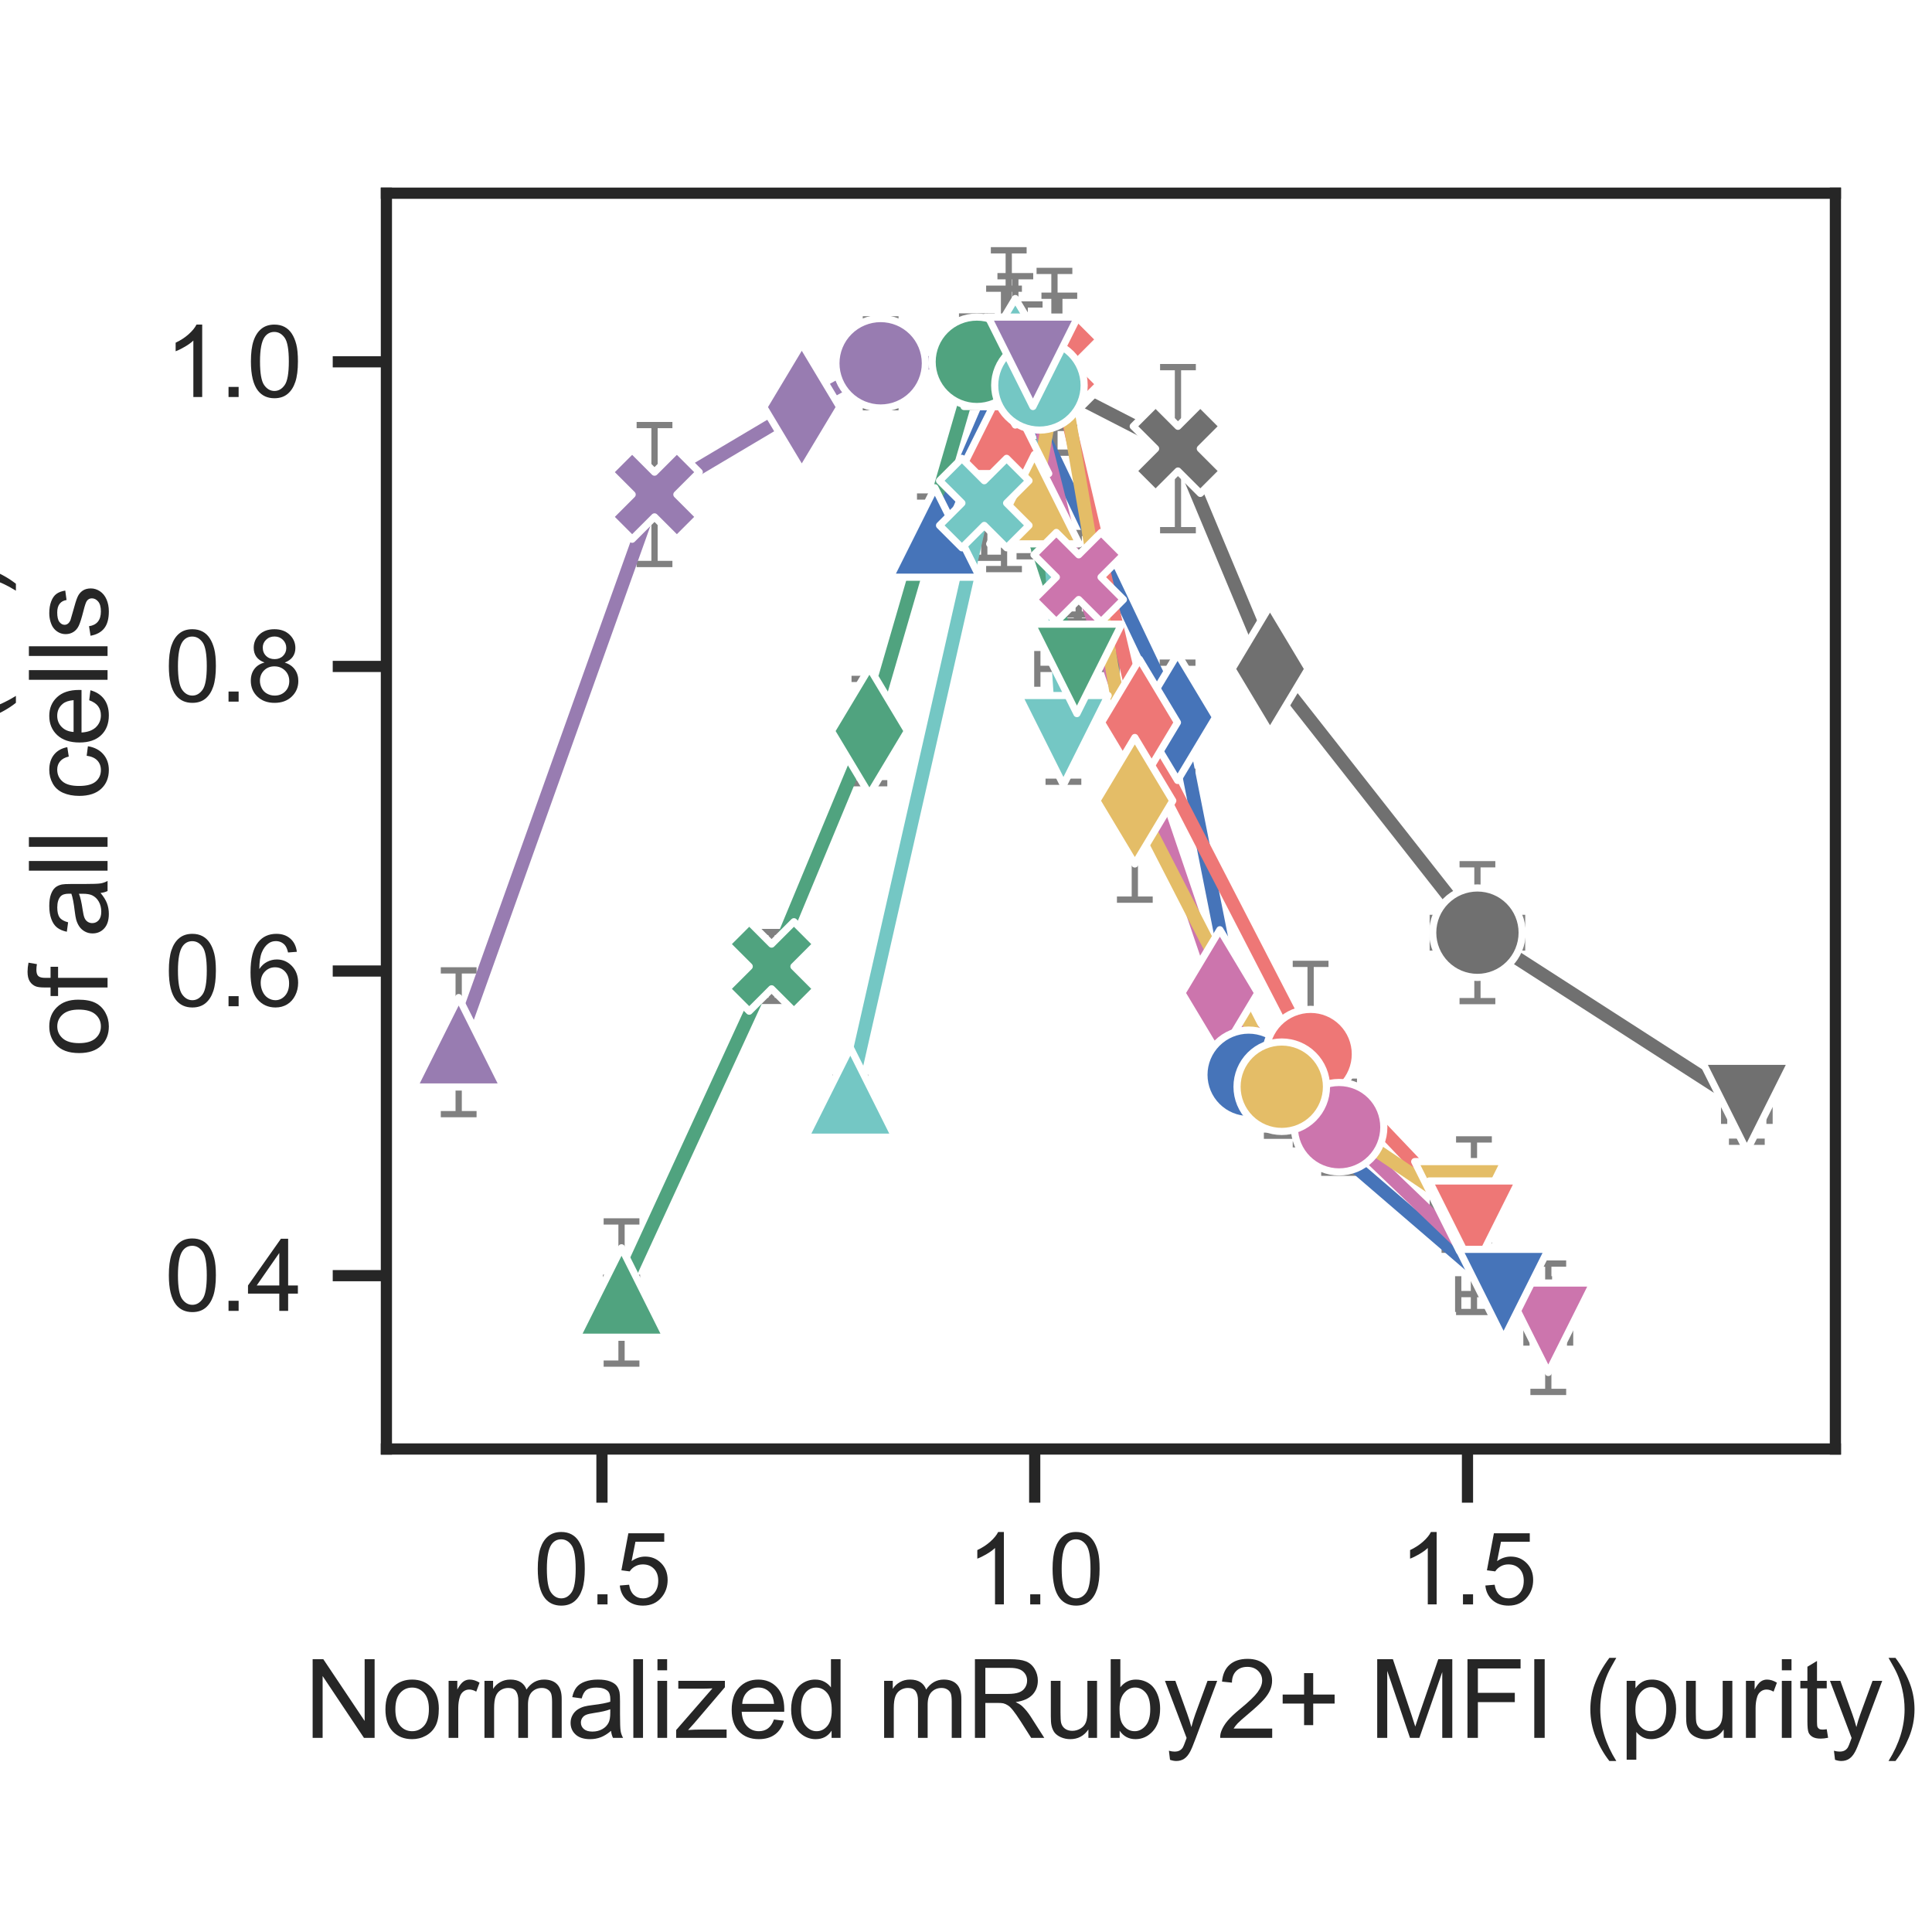 <?xml version="1.0" encoding="utf-8" standalone="no"?>
<!DOCTYPE svg PUBLIC "-//W3C//DTD SVG 1.1//EN"
  "http://www.w3.org/Graphics/SVG/1.1/DTD/svg11.dtd">
<svg xmlns:xlink="http://www.w3.org/1999/xlink" width="216pt" height="216pt" viewBox="0 0 216 216" xmlns="http://www.w3.org/2000/svg" version="1.1">
 <defs>
  <style type="text/css">*{stroke-linejoin: round; stroke-linecap: butt}</style>
 </defs>
 <g id="figure_1">
  <g id="patch_1">
   <path d="M 0 216 
L 216 216 
L 216 0 
L 0 0 
z
" style="fill: #ffffff"/>
  </g>
  <g id="axes_1">
   <g id="patch_2">
    <path d="M 43.2 162 
L 205.2 162 
L 205.2 21.6 
L 43.2 21.6 
z
" style="fill: #ffffff"/>
   </g>
   <g id="matplotlib.axis_1">
    <g id="xtick_1">
     <g id="line2d_1">
      <defs>
       <path id="mf4d4dc8bc1" d="M 0 0 
L 0 6 
" style="stroke: #262626; stroke-width: 1.25"/>
      </defs>
      <g>
       <use xlink:href="#mf4d4dc8bc1" x="67.3" y="162" style="fill: #262626; stroke: #262626; stroke-width: 1.25"/>
      </g>
     </g>
     <g id="text_1">
      <!-- 0.5 -->
      <g style="fill: #262626" transform="translate(59.655 179.374) scale(0.11 -0.11)">
       <defs>
        <path id="ArialMT-30" d="M 266 2259 
Q 266 3072 433 3567 
Q 600 4063 929 4331 
Q 1259 4600 1759 4600 
Q 2128 4600 2406 4451 
Q 2684 4303 2865 4023 
Q 3047 3744 3150 3342 
Q 3253 2941 3253 2259 
Q 3253 1453 3087 958 
Q 2922 463 2592 192 
Q 2263 -78 1759 -78 
Q 1097 -78 719 397 
Q 266 969 266 2259 
z
M 844 2259 
Q 844 1131 1108 757 
Q 1372 384 1759 384 
Q 2147 384 2411 759 
Q 2675 1134 2675 2259 
Q 2675 3391 2411 3762 
Q 2147 4134 1753 4134 
Q 1366 4134 1134 3806 
Q 844 3388 844 2259 
z
" transform="scale(0.016)"/>
        <path id="ArialMT-2e" d="M 581 0 
L 581 641 
L 1222 641 
L 1222 0 
L 581 0 
z
" transform="scale(0.016)"/>
        <path id="ArialMT-35" d="M 266 1200 
L 856 1250 
Q 922 819 1161 601 
Q 1400 384 1738 384 
Q 2144 384 2425 690 
Q 2706 997 2706 1503 
Q 2706 1984 2436 2262 
Q 2166 2541 1728 2541 
Q 1456 2541 1237 2417 
Q 1019 2294 894 2097 
L 366 2166 
L 809 4519 
L 3088 4519 
L 3088 3981 
L 1259 3981 
L 1013 2750 
Q 1425 3038 1878 3038 
Q 2478 3038 2890 2622 
Q 3303 2206 3303 1553 
Q 3303 931 2941 478 
Q 2500 -78 1738 -78 
Q 1113 -78 717 272 
Q 322 622 266 1200 
z
" transform="scale(0.016)"/>
       </defs>
       <use xlink:href="#ArialMT-30"/>
       <use xlink:href="#ArialMT-2e" transform="translate(55.615 0)"/>
       <use xlink:href="#ArialMT-35" transform="translate(83.398 0)"/>
      </g>
     </g>
    </g>
    <g id="xtick_2">
     <g id="line2d_2">
      <g>
       <use xlink:href="#mf4d4dc8bc1" x="115.683" y="162" style="fill: #262626; stroke: #262626; stroke-width: 1.25"/>
      </g>
     </g>
     <g id="text_2">
      <!-- 1.0 -->
      <g style="fill: #262626" transform="translate(108.038 179.374) scale(0.11 -0.11)">
       <defs>
        <path id="ArialMT-31" d="M 2384 0 
L 1822 0 
L 1822 3584 
Q 1619 3391 1289 3197 
Q 959 3003 697 2906 
L 697 3450 
Q 1169 3672 1522 3987 
Q 1875 4303 2022 4600 
L 2384 4600 
L 2384 0 
z
" transform="scale(0.016)"/>
       </defs>
       <use xlink:href="#ArialMT-31"/>
       <use xlink:href="#ArialMT-2e" transform="translate(55.615 0)"/>
       <use xlink:href="#ArialMT-30" transform="translate(83.398 0)"/>
      </g>
     </g>
    </g>
    <g id="xtick_3">
     <g id="line2d_3">
      <g>
       <use xlink:href="#mf4d4dc8bc1" x="164.067" y="162" style="fill: #262626; stroke: #262626; stroke-width: 1.25"/>
      </g>
     </g>
     <g id="text_3">
      <!-- 1.5 -->
      <g style="fill: #262626" transform="translate(156.422 179.374) scale(0.11 -0.11)">
       <use xlink:href="#ArialMT-31"/>
       <use xlink:href="#ArialMT-2e" transform="translate(55.615 0)"/>
       <use xlink:href="#ArialMT-35" transform="translate(83.398 0)"/>
      </g>
     </g>
    </g>
    <g id="text_4">
     <!-- Normalized mRuby2+ MFI (purity) -->
     <g style="fill: #262626" transform="translate(34.017 194.295) scale(0.12 -0.12)">
      <defs>
       <path id="ArialMT-4e" d="M 488 0 
L 488 4581 
L 1109 4581 
L 3516 984 
L 3516 4581 
L 4097 4581 
L 4097 0 
L 3475 0 
L 1069 3600 
L 1069 0 
L 488 0 
z
" transform="scale(0.016)"/>
       <path id="ArialMT-6f" d="M 213 1659 
Q 213 2581 725 3025 
Q 1153 3394 1769 3394 
Q 2453 3394 2887 2945 
Q 3322 2497 3322 1706 
Q 3322 1066 3130 698 
Q 2938 331 2570 128 
Q 2203 -75 1769 -75 
Q 1072 -75 642 372 
Q 213 819 213 1659 
z
M 791 1659 
Q 791 1022 1069 705 
Q 1347 388 1769 388 
Q 2188 388 2466 706 
Q 2744 1025 2744 1678 
Q 2744 2294 2464 2611 
Q 2184 2928 1769 2928 
Q 1347 2928 1069 2612 
Q 791 2297 791 1659 
z
" transform="scale(0.016)"/>
       <path id="ArialMT-72" d="M 416 0 
L 416 3319 
L 922 3319 
L 922 2816 
Q 1116 3169 1280 3281 
Q 1444 3394 1641 3394 
Q 1925 3394 2219 3213 
L 2025 2691 
Q 1819 2813 1613 2813 
Q 1428 2813 1281 2702 
Q 1134 2591 1072 2394 
Q 978 2094 978 1738 
L 978 0 
L 416 0 
z
" transform="scale(0.016)"/>
       <path id="ArialMT-6d" d="M 422 0 
L 422 3319 
L 925 3319 
L 925 2853 
Q 1081 3097 1340 3245 
Q 1600 3394 1931 3394 
Q 2300 3394 2536 3241 
Q 2772 3088 2869 2813 
Q 3263 3394 3894 3394 
Q 4388 3394 4653 3120 
Q 4919 2847 4919 2278 
L 4919 0 
L 4359 0 
L 4359 2091 
Q 4359 2428 4304 2576 
Q 4250 2725 4106 2815 
Q 3963 2906 3769 2906 
Q 3419 2906 3187 2673 
Q 2956 2441 2956 1928 
L 2956 0 
L 2394 0 
L 2394 2156 
Q 2394 2531 2256 2718 
Q 2119 2906 1806 2906 
Q 1569 2906 1367 2781 
Q 1166 2656 1075 2415 
Q 984 2175 984 1722 
L 984 0 
L 422 0 
z
" transform="scale(0.016)"/>
       <path id="ArialMT-61" d="M 2588 409 
Q 2275 144 1986 34 
Q 1697 -75 1366 -75 
Q 819 -75 525 192 
Q 231 459 231 875 
Q 231 1119 342 1320 
Q 453 1522 633 1644 
Q 813 1766 1038 1828 
Q 1203 1872 1538 1913 
Q 2219 1994 2541 2106 
Q 2544 2222 2544 2253 
Q 2544 2597 2384 2738 
Q 2169 2928 1744 2928 
Q 1347 2928 1158 2789 
Q 969 2650 878 2297 
L 328 2372 
Q 403 2725 575 2942 
Q 747 3159 1072 3276 
Q 1397 3394 1825 3394 
Q 2250 3394 2515 3294 
Q 2781 3194 2906 3042 
Q 3031 2891 3081 2659 
Q 3109 2516 3109 2141 
L 3109 1391 
Q 3109 606 3145 398 
Q 3181 191 3288 0 
L 2700 0 
Q 2613 175 2588 409 
z
M 2541 1666 
Q 2234 1541 1622 1453 
Q 1275 1403 1131 1340 
Q 988 1278 909 1158 
Q 831 1038 831 891 
Q 831 666 1001 516 
Q 1172 366 1500 366 
Q 1825 366 2078 508 
Q 2331 650 2450 897 
Q 2541 1088 2541 1459 
L 2541 1666 
z
" transform="scale(0.016)"/>
       <path id="ArialMT-6c" d="M 409 0 
L 409 4581 
L 972 4581 
L 972 0 
L 409 0 
z
" transform="scale(0.016)"/>
       <path id="ArialMT-69" d="M 425 3934 
L 425 4581 
L 988 4581 
L 988 3934 
L 425 3934 
z
M 425 0 
L 425 3319 
L 988 3319 
L 988 0 
L 425 0 
z
" transform="scale(0.016)"/>
       <path id="ArialMT-7a" d="M 125 0 
L 125 456 
L 2238 2881 
Q 1878 2863 1603 2863 
L 250 2863 
L 250 3319 
L 2963 3319 
L 2963 2947 
L 1166 841 
L 819 456 
Q 1197 484 1528 484 
L 3063 484 
L 3063 0 
L 125 0 
z
" transform="scale(0.016)"/>
       <path id="ArialMT-65" d="M 2694 1069 
L 3275 997 
Q 3138 488 2766 206 
Q 2394 -75 1816 -75 
Q 1088 -75 661 373 
Q 234 822 234 1631 
Q 234 2469 665 2931 
Q 1097 3394 1784 3394 
Q 2450 3394 2872 2941 
Q 3294 2488 3294 1666 
Q 3294 1616 3291 1516 
L 816 1516 
Q 847 969 1125 678 
Q 1403 388 1819 388 
Q 2128 388 2347 550 
Q 2566 713 2694 1069 
z
M 847 1978 
L 2700 1978 
Q 2663 2397 2488 2606 
Q 2219 2931 1791 2931 
Q 1403 2931 1139 2672 
Q 875 2413 847 1978 
z
" transform="scale(0.016)"/>
       <path id="ArialMT-64" d="M 2575 0 
L 2575 419 
Q 2259 -75 1647 -75 
Q 1250 -75 917 144 
Q 584 363 401 755 
Q 219 1147 219 1656 
Q 219 2153 384 2558 
Q 550 2963 881 3178 
Q 1213 3394 1622 3394 
Q 1922 3394 2156 3267 
Q 2391 3141 2538 2938 
L 2538 4581 
L 3097 4581 
L 3097 0 
L 2575 0 
z
M 797 1656 
Q 797 1019 1065 703 
Q 1334 388 1700 388 
Q 2069 388 2326 689 
Q 2584 991 2584 1609 
Q 2584 2291 2321 2609 
Q 2059 2928 1675 2928 
Q 1300 2928 1048 2622 
Q 797 2316 797 1656 
z
" transform="scale(0.016)"/>
       <path id="ArialMT-20" transform="scale(0.016)"/>
       <path id="ArialMT-52" d="M 503 0 
L 503 4581 
L 2534 4581 
Q 3147 4581 3465 4457 
Q 3784 4334 3975 4021 
Q 4166 3709 4166 3331 
Q 4166 2844 3850 2509 
Q 3534 2175 2875 2084 
Q 3116 1969 3241 1856 
Q 3506 1613 3744 1247 
L 4541 0 
L 3778 0 
L 3172 953 
Q 2906 1366 2734 1584 
Q 2563 1803 2427 1890 
Q 2291 1978 2150 2013 
Q 2047 2034 1813 2034 
L 1109 2034 
L 1109 0 
L 503 0 
z
M 1109 2559 
L 2413 2559 
Q 2828 2559 3062 2645 
Q 3297 2731 3419 2920 
Q 3541 3109 3541 3331 
Q 3541 3656 3305 3865 
Q 3069 4075 2559 4075 
L 1109 4075 
L 1109 2559 
z
" transform="scale(0.016)"/>
       <path id="ArialMT-75" d="M 2597 0 
L 2597 488 
Q 2209 -75 1544 -75 
Q 1250 -75 995 37 
Q 741 150 617 320 
Q 494 491 444 738 
Q 409 903 409 1263 
L 409 3319 
L 972 3319 
L 972 1478 
Q 972 1038 1006 884 
Q 1059 663 1231 536 
Q 1403 409 1656 409 
Q 1909 409 2131 539 
Q 2353 669 2445 892 
Q 2538 1116 2538 1541 
L 2538 3319 
L 3100 3319 
L 3100 0 
L 2597 0 
z
" transform="scale(0.016)"/>
       <path id="ArialMT-62" d="M 941 0 
L 419 0 
L 419 4581 
L 981 4581 
L 981 2947 
Q 1338 3394 1891 3394 
Q 2197 3394 2470 3270 
Q 2744 3147 2920 2923 
Q 3097 2700 3197 2384 
Q 3297 2069 3297 1709 
Q 3297 856 2875 390 
Q 2453 -75 1863 -75 
Q 1275 -75 941 416 
L 941 0 
z
M 934 1684 
Q 934 1088 1097 822 
Q 1363 388 1816 388 
Q 2184 388 2453 708 
Q 2722 1028 2722 1663 
Q 2722 2313 2464 2622 
Q 2206 2931 1841 2931 
Q 1472 2931 1203 2611 
Q 934 2291 934 1684 
z
" transform="scale(0.016)"/>
       <path id="ArialMT-79" d="M 397 -1278 
L 334 -750 
Q 519 -800 656 -800 
Q 844 -800 956 -737 
Q 1069 -675 1141 -563 
Q 1194 -478 1313 -144 
Q 1328 -97 1363 -6 
L 103 3319 
L 709 3319 
L 1400 1397 
Q 1534 1031 1641 628 
Q 1738 1016 1872 1384 
L 2581 3319 
L 3144 3319 
L 1881 -56 
Q 1678 -603 1566 -809 
Q 1416 -1088 1222 -1217 
Q 1028 -1347 759 -1347 
Q 597 -1347 397 -1278 
z
" transform="scale(0.016)"/>
       <path id="ArialMT-32" d="M 3222 541 
L 3222 0 
L 194 0 
Q 188 203 259 391 
Q 375 700 629 1000 
Q 884 1300 1366 1694 
Q 2113 2306 2375 2664 
Q 2638 3022 2638 3341 
Q 2638 3675 2398 3904 
Q 2159 4134 1775 4134 
Q 1369 4134 1125 3890 
Q 881 3647 878 3216 
L 300 3275 
Q 359 3922 746 4261 
Q 1134 4600 1788 4600 
Q 2447 4600 2831 4234 
Q 3216 3869 3216 3328 
Q 3216 3053 3103 2787 
Q 2991 2522 2730 2228 
Q 2469 1934 1863 1422 
Q 1356 997 1212 845 
Q 1069 694 975 541 
L 3222 541 
z
" transform="scale(0.016)"/>
       <path id="ArialMT-2b" d="M 1603 741 
L 1603 1997 
L 356 1997 
L 356 2522 
L 1603 2522 
L 1603 3769 
L 2134 3769 
L 2134 2522 
L 3381 2522 
L 3381 1997 
L 2134 1997 
L 2134 741 
L 1603 741 
z
" transform="scale(0.016)"/>
       <path id="ArialMT-4d" d="M 475 0 
L 475 4581 
L 1388 4581 
L 2472 1338 
Q 2622 884 2691 659 
Q 2769 909 2934 1394 
L 4031 4581 
L 4847 4581 
L 4847 0 
L 4263 0 
L 4263 3834 
L 2931 0 
L 2384 0 
L 1059 3900 
L 1059 0 
L 475 0 
z
" transform="scale(0.016)"/>
       <path id="ArialMT-46" d="M 525 0 
L 525 4581 
L 3616 4581 
L 3616 4041 
L 1131 4041 
L 1131 2622 
L 3281 2622 
L 3281 2081 
L 1131 2081 
L 1131 0 
L 525 0 
z
" transform="scale(0.016)"/>
       <path id="ArialMT-49" d="M 597 0 
L 597 4581 
L 1203 4581 
L 1203 0 
L 597 0 
z
" transform="scale(0.016)"/>
       <path id="ArialMT-28" d="M 1497 -1347 
Q 1031 -759 709 28 
Q 388 816 388 1659 
Q 388 2403 628 3084 
Q 909 3875 1497 4659 
L 1900 4659 
Q 1522 4009 1400 3731 
Q 1209 3300 1100 2831 
Q 966 2247 966 1656 
Q 966 153 1900 -1347 
L 1497 -1347 
z
" transform="scale(0.016)"/>
       <path id="ArialMT-70" d="M 422 -1272 
L 422 3319 
L 934 3319 
L 934 2888 
Q 1116 3141 1344 3267 
Q 1572 3394 1897 3394 
Q 2322 3394 2647 3175 
Q 2972 2956 3137 2557 
Q 3303 2159 3303 1684 
Q 3303 1175 3120 767 
Q 2938 359 2589 142 
Q 2241 -75 1856 -75 
Q 1575 -75 1351 44 
Q 1128 163 984 344 
L 984 -1272 
L 422 -1272 
z
M 931 1641 
Q 931 1000 1190 694 
Q 1450 388 1819 388 
Q 2194 388 2461 705 
Q 2728 1022 2728 1688 
Q 2728 2322 2467 2637 
Q 2206 2953 1844 2953 
Q 1484 2953 1207 2617 
Q 931 2281 931 1641 
z
" transform="scale(0.016)"/>
       <path id="ArialMT-74" d="M 1650 503 
L 1731 6 
Q 1494 -44 1306 -44 
Q 1000 -44 831 53 
Q 663 150 594 308 
Q 525 466 525 972 
L 525 2881 
L 113 2881 
L 113 3319 
L 525 3319 
L 525 4141 
L 1084 4478 
L 1084 3319 
L 1650 3319 
L 1650 2881 
L 1084 2881 
L 1084 941 
Q 1084 700 1114 631 
Q 1144 563 1211 522 
Q 1278 481 1403 481 
Q 1497 481 1650 503 
z
" transform="scale(0.016)"/>
       <path id="ArialMT-29" d="M 791 -1347 
L 388 -1347 
Q 1322 153 1322 1656 
Q 1322 2244 1188 2822 
Q 1081 3291 891 3722 
Q 769 4003 388 4659 
L 791 4659 
Q 1378 3875 1659 3084 
Q 1900 2403 1900 1659 
Q 1900 816 1576 28 
Q 1253 -759 791 -1347 
z
" transform="scale(0.016)"/>
      </defs>
      <use xlink:href="#ArialMT-4e"/>
      <use xlink:href="#ArialMT-6f" transform="translate(72.217 0)"/>
      <use xlink:href="#ArialMT-72" transform="translate(127.832 0)"/>
      <use xlink:href="#ArialMT-6d" transform="translate(161.133 0)"/>
      <use xlink:href="#ArialMT-61" transform="translate(244.434 0)"/>
      <use xlink:href="#ArialMT-6c" transform="translate(300.049 0)"/>
      <use xlink:href="#ArialMT-69" transform="translate(322.266 0)"/>
      <use xlink:href="#ArialMT-7a" transform="translate(344.482 0)"/>
      <use xlink:href="#ArialMT-65" transform="translate(394.482 0)"/>
      <use xlink:href="#ArialMT-64" transform="translate(450.098 0)"/>
      <use xlink:href="#ArialMT-20" transform="translate(505.713 0)"/>
      <use xlink:href="#ArialMT-6d" transform="translate(533.496 0)"/>
      <use xlink:href="#ArialMT-52" transform="translate(616.797 0)"/>
      <use xlink:href="#ArialMT-75" transform="translate(689.014 0)"/>
      <use xlink:href="#ArialMT-62" transform="translate(744.629 0)"/>
      <use xlink:href="#ArialMT-79" transform="translate(800.244 0)"/>
      <use xlink:href="#ArialMT-32" transform="translate(850.244 0)"/>
      <use xlink:href="#ArialMT-2b" transform="translate(905.859 0)"/>
      <use xlink:href="#ArialMT-20" transform="translate(964.258 0)"/>
      <use xlink:href="#ArialMT-4d" transform="translate(992.041 0)"/>
      <use xlink:href="#ArialMT-46" transform="translate(1075.342 0)"/>
      <use xlink:href="#ArialMT-49" transform="translate(1136.426 0)"/>
      <use xlink:href="#ArialMT-20" transform="translate(1164.209 0)"/>
      <use xlink:href="#ArialMT-28" transform="translate(1191.992 0)"/>
      <use xlink:href="#ArialMT-70" transform="translate(1225.293 0)"/>
      <use xlink:href="#ArialMT-75" transform="translate(1280.908 0)"/>
      <use xlink:href="#ArialMT-72" transform="translate(1336.523 0)"/>
      <use xlink:href="#ArialMT-69" transform="translate(1369.824 0)"/>
      <use xlink:href="#ArialMT-74" transform="translate(1392.041 0)"/>
      <use xlink:href="#ArialMT-79" transform="translate(1419.824 0)"/>
      <use xlink:href="#ArialMT-29" transform="translate(1469.824 0)"/>
     </g>
    </g>
   </g>
   <g id="matplotlib.axis_2">
    <g id="ytick_1">
     <g id="line2d_4">
      <defs>
       <path id="m1504c0763a" d="M 0 0 
L -6 0 
" style="stroke: #262626; stroke-width: 1.25"/>
      </defs>
      <g>
       <use xlink:href="#m1504c0763a" x="43.2" y="142.62" style="fill: #262626; stroke: #262626; stroke-width: 1.25"/>
      </g>
     </g>
     <g id="text_5">
      <!-- 0.4 -->
      <g style="fill: #262626" transform="translate(18.41 146.557) scale(0.11 -0.11)">
       <defs>
        <path id="ArialMT-34" d="M 2069 0 
L 2069 1097 
L 81 1097 
L 81 1613 
L 2172 4581 
L 2631 4581 
L 2631 1613 
L 3250 1613 
L 3250 1097 
L 2631 1097 
L 2631 0 
L 2069 0 
z
M 2069 1613 
L 2069 3678 
L 634 1613 
L 2069 1613 
z
" transform="scale(0.016)"/>
       </defs>
       <use xlink:href="#ArialMT-30"/>
       <use xlink:href="#ArialMT-2e" transform="translate(55.615 0)"/>
       <use xlink:href="#ArialMT-34" transform="translate(83.398 0)"/>
      </g>
     </g>
    </g>
    <g id="ytick_2">
     <g id="line2d_5">
      <g>
       <use xlink:href="#m1504c0763a" x="43.2" y="108.563" style="fill: #262626; stroke: #262626; stroke-width: 1.25"/>
      </g>
     </g>
     <g id="text_6">
      <!-- 0.6 -->
      <g style="fill: #262626" transform="translate(18.41 112.5) scale(0.11 -0.11)">
       <defs>
        <path id="ArialMT-36" d="M 3184 3459 
L 2625 3416 
Q 2550 3747 2413 3897 
Q 2184 4138 1850 4138 
Q 1581 4138 1378 3988 
Q 1113 3794 959 3422 
Q 806 3050 800 2363 
Q 1003 2672 1297 2822 
Q 1591 2972 1913 2972 
Q 2475 2972 2870 2558 
Q 3266 2144 3266 1488 
Q 3266 1056 3080 686 
Q 2894 316 2569 119 
Q 2244 -78 1831 -78 
Q 1128 -78 684 439 
Q 241 956 241 2144 
Q 241 3472 731 4075 
Q 1159 4600 1884 4600 
Q 2425 4600 2770 4297 
Q 3116 3994 3184 3459 
z
M 888 1484 
Q 888 1194 1011 928 
Q 1134 663 1356 523 
Q 1578 384 1822 384 
Q 2178 384 2434 671 
Q 2691 959 2691 1453 
Q 2691 1928 2437 2201 
Q 2184 2475 1800 2475 
Q 1419 2475 1153 2201 
Q 888 1928 888 1484 
z
" transform="scale(0.016)"/>
       </defs>
       <use xlink:href="#ArialMT-30"/>
       <use xlink:href="#ArialMT-2e" transform="translate(55.615 0)"/>
       <use xlink:href="#ArialMT-36" transform="translate(83.398 0)"/>
      </g>
     </g>
    </g>
    <g id="ytick_3">
     <g id="line2d_6">
      <g>
       <use xlink:href="#m1504c0763a" x="43.2" y="74.506" style="fill: #262626; stroke: #262626; stroke-width: 1.25"/>
      </g>
     </g>
     <g id="text_7">
      <!-- 0.8 -->
      <g style="fill: #262626" transform="translate(18.41 78.443) scale(0.11 -0.11)">
       <defs>
        <path id="ArialMT-38" d="M 1131 2484 
Q 781 2613 612 2850 
Q 444 3088 444 3419 
Q 444 3919 803 4259 
Q 1163 4600 1759 4600 
Q 2359 4600 2725 4251 
Q 3091 3903 3091 3403 
Q 3091 3084 2923 2848 
Q 2756 2613 2416 2484 
Q 2838 2347 3058 2040 
Q 3278 1734 3278 1309 
Q 3278 722 2862 322 
Q 2447 -78 1769 -78 
Q 1091 -78 675 323 
Q 259 725 259 1325 
Q 259 1772 486 2073 
Q 713 2375 1131 2484 
z
M 1019 3438 
Q 1019 3113 1228 2906 
Q 1438 2700 1772 2700 
Q 2097 2700 2305 2904 
Q 2513 3109 2513 3406 
Q 2513 3716 2298 3927 
Q 2084 4138 1766 4138 
Q 1444 4138 1231 3931 
Q 1019 3725 1019 3438 
z
M 838 1322 
Q 838 1081 952 856 
Q 1066 631 1291 507 
Q 1516 384 1775 384 
Q 2178 384 2440 643 
Q 2703 903 2703 1303 
Q 2703 1709 2433 1975 
Q 2163 2241 1756 2241 
Q 1359 2241 1098 1978 
Q 838 1716 838 1322 
z
" transform="scale(0.016)"/>
       </defs>
       <use xlink:href="#ArialMT-30"/>
       <use xlink:href="#ArialMT-2e" transform="translate(55.615 0)"/>
       <use xlink:href="#ArialMT-38" transform="translate(83.398 0)"/>
      </g>
     </g>
    </g>
    <g id="ytick_4">
     <g id="line2d_7">
      <g>
       <use xlink:href="#m1504c0763a" x="43.2" y="40.449" style="fill: #262626; stroke: #262626; stroke-width: 1.25"/>
      </g>
     </g>
     <g id="text_8">
      <!-- 1.0 -->
      <g style="fill: #262626" transform="translate(18.41 44.386) scale(0.11 -0.11)">
       <use xlink:href="#ArialMT-31"/>
       <use xlink:href="#ArialMT-2e" transform="translate(55.615 0)"/>
       <use xlink:href="#ArialMT-30" transform="translate(83.398 0)"/>
      </g>
     </g>
    </g>
    <g id="text_9">
     <!-- Normalized (%) iMN -->
     <g style="fill: #262626" transform="translate(-0.808 145.47) rotate(-90) scale(0.12 -0.12)">
      <defs>
       <path id="ArialMT-25" d="M 372 3481 
Q 372 3972 619 4315 
Q 866 4659 1334 4659 
Q 1766 4659 2048 4351 
Q 2331 4044 2331 3447 
Q 2331 2866 2045 2552 
Q 1759 2238 1341 2238 
Q 925 2238 648 2547 
Q 372 2856 372 3481 
z
M 1350 4272 
Q 1141 4272 1002 4090 
Q 863 3909 863 3425 
Q 863 2984 1003 2804 
Q 1144 2625 1350 2625 
Q 1563 2625 1702 2806 
Q 1841 2988 1841 3469 
Q 1841 3913 1700 4092 
Q 1559 4272 1350 4272 
z
M 1353 -169 
L 3859 4659 
L 4316 4659 
L 1819 -169 
L 1353 -169 
z
M 3334 1075 
Q 3334 1569 3581 1911 
Q 3828 2253 4300 2253 
Q 4731 2253 5014 1945 
Q 5297 1638 5297 1041 
Q 5297 459 5011 145 
Q 4725 -169 4303 -169 
Q 3888 -169 3611 142 
Q 3334 453 3334 1075 
z
M 4316 1866 
Q 4103 1866 3964 1684 
Q 3825 1503 3825 1019 
Q 3825 581 3965 400 
Q 4106 219 4313 219 
Q 4528 219 4667 400 
Q 4806 581 4806 1063 
Q 4806 1506 4665 1686 
Q 4525 1866 4316 1866 
z
" transform="scale(0.016)"/>
      </defs>
      <use xlink:href="#ArialMT-4e"/>
      <use xlink:href="#ArialMT-6f" transform="translate(72.217 0)"/>
      <use xlink:href="#ArialMT-72" transform="translate(127.832 0)"/>
      <use xlink:href="#ArialMT-6d" transform="translate(161.133 0)"/>
      <use xlink:href="#ArialMT-61" transform="translate(244.434 0)"/>
      <use xlink:href="#ArialMT-6c" transform="translate(300.049 0)"/>
      <use xlink:href="#ArialMT-69" transform="translate(322.266 0)"/>
      <use xlink:href="#ArialMT-7a" transform="translate(344.482 0)"/>
      <use xlink:href="#ArialMT-65" transform="translate(394.482 0)"/>
      <use xlink:href="#ArialMT-64" transform="translate(450.098 0)"/>
      <use xlink:href="#ArialMT-20" transform="translate(505.713 0)"/>
      <use xlink:href="#ArialMT-28" transform="translate(533.496 0)"/>
      <use xlink:href="#ArialMT-25" transform="translate(566.797 0)"/>
      <use xlink:href="#ArialMT-29" transform="translate(655.713 0)"/>
      <use xlink:href="#ArialMT-20" transform="translate(689.014 0)"/>
      <use xlink:href="#ArialMT-69" transform="translate(716.797 0)"/>
      <use xlink:href="#ArialMT-4d" transform="translate(739.014 0)"/>
      <use xlink:href="#ArialMT-4e" transform="translate(822.314 0)"/>
     </g>
     <!-- of all cells -->
     <g style="fill: #262626" transform="translate(12.025 118.143) rotate(-90) scale(0.12 -0.12)">
      <defs>
       <path id="ArialMT-66" d="M 556 0 
L 556 2881 
L 59 2881 
L 59 3319 
L 556 3319 
L 556 3672 
Q 556 4006 616 4169 
Q 697 4388 901 4523 
Q 1106 4659 1475 4659 
Q 1713 4659 2000 4603 
L 1916 4113 
Q 1741 4144 1584 4144 
Q 1328 4144 1222 4034 
Q 1116 3925 1116 3625 
L 1116 3319 
L 1763 3319 
L 1763 2881 
L 1116 2881 
L 1116 0 
L 556 0 
z
" transform="scale(0.016)"/>
       <path id="ArialMT-63" d="M 2588 1216 
L 3141 1144 
Q 3050 572 2676 248 
Q 2303 -75 1759 -75 
Q 1078 -75 664 370 
Q 250 816 250 1647 
Q 250 2184 428 2587 
Q 606 2991 970 3192 
Q 1334 3394 1763 3394 
Q 2303 3394 2647 3120 
Q 2991 2847 3088 2344 
L 2541 2259 
Q 2463 2594 2264 2762 
Q 2066 2931 1784 2931 
Q 1359 2931 1093 2626 
Q 828 2322 828 1663 
Q 828 994 1084 691 
Q 1341 388 1753 388 
Q 2084 388 2306 591 
Q 2528 794 2588 1216 
z
" transform="scale(0.016)"/>
       <path id="ArialMT-73" d="M 197 991 
L 753 1078 
Q 800 744 1014 566 
Q 1228 388 1613 388 
Q 2000 388 2187 545 
Q 2375 703 2375 916 
Q 2375 1106 2209 1216 
Q 2094 1291 1634 1406 
Q 1016 1563 777 1677 
Q 538 1791 414 1992 
Q 291 2194 291 2438 
Q 291 2659 392 2848 
Q 494 3038 669 3163 
Q 800 3259 1026 3326 
Q 1253 3394 1513 3394 
Q 1903 3394 2198 3281 
Q 2494 3169 2634 2976 
Q 2775 2784 2828 2463 
L 2278 2388 
Q 2241 2644 2061 2787 
Q 1881 2931 1553 2931 
Q 1166 2931 1000 2803 
Q 834 2675 834 2503 
Q 834 2394 903 2306 
Q 972 2216 1119 2156 
Q 1203 2125 1616 2013 
Q 2213 1853 2448 1751 
Q 2684 1650 2818 1456 
Q 2953 1263 2953 975 
Q 2953 694 2789 445 
Q 2625 197 2315 61 
Q 2006 -75 1616 -75 
Q 969 -75 630 194 
Q 291 463 197 991 
z
" transform="scale(0.016)"/>
      </defs>
      <use xlink:href="#ArialMT-6f"/>
      <use xlink:href="#ArialMT-66" transform="translate(55.615 0)"/>
      <use xlink:href="#ArialMT-20" transform="translate(83.398 0)"/>
      <use xlink:href="#ArialMT-61" transform="translate(111.182 0)"/>
      <use xlink:href="#ArialMT-6c" transform="translate(166.797 0)"/>
      <use xlink:href="#ArialMT-6c" transform="translate(189.014 0)"/>
      <use xlink:href="#ArialMT-20" transform="translate(211.23 0)"/>
      <use xlink:href="#ArialMT-63" transform="translate(239.014 0)"/>
      <use xlink:href="#ArialMT-65" transform="translate(289.014 0)"/>
      <use xlink:href="#ArialMT-6c" transform="translate(344.629 0)"/>
      <use xlink:href="#ArialMT-6c" transform="translate(366.846 0)"/>
      <use xlink:href="#ArialMT-73" transform="translate(389.062 0)"/>
     </g>
    </g>
   </g>
   <g id="FillBetweenPolyCollection_1"/>
   <g id="FillBetweenPolyCollection_2"/>
   <g id="FillBetweenPolyCollection_3"/>
   <g id="FillBetweenPolyCollection_4"/>
   <g id="FillBetweenPolyCollection_5"/>
   <g id="FillBetweenPolyCollection_6"/>
   <g id="FillBetweenPolyCollection_7"/>
   <g id="FillBetweenPolyCollection_8"/>
   <g id="PathCollection_1"/>
   <g id="PathCollection_2"/>
   <g id="PathCollection_3"/>
   <g id="PathCollection_4"/>
   <g id="PathCollection_5"/>
   <g id="PathCollection_6"/>
   <g id="PathCollection_7"/>
   <g id="PathCollection_8"/>
   <g id="PathCollection_9"/>
   <g id="PathCollection_10"/>
   <g id="PathCollection_11"/>
   <g id="PathCollection_12"/>
   <g id="PathCollection_13"/>
   <g id="LineCollection_1">
    <path d="M 67.758 144.506 
L 71.218 144.506 
" clip-path="url(#pf6b8944a3e)" style="fill: none; stroke: #808080; stroke-width: 0.7"/>
    <path d="M 103.35 59.533 
L 105.69 59.533 
" clip-path="url(#pf6b8944a3e)" style="fill: none; stroke: #808080; stroke-width: 0.7"/>
    <path d="M 111.01 47.951 
L 113.493 47.951 
" clip-path="url(#pf6b8944a3e)" style="fill: none; stroke: #808080; stroke-width: 0.7"/>
    <path d="M 50.564 116.527 
L 51.997 116.527 
" clip-path="url(#pf6b8944a3e)" style="fill: none; stroke: #808080; stroke-width: 0.7"/>
    <path d="M 93.757 122.136 
L 96.378 122.136 
" clip-path="url(#pf6b8944a3e)" style="fill: none; stroke: #808080; stroke-width: 0.7"/>
    <path d="M 113.448 40.449 
L 115.674 40.449 
" clip-path="url(#pf6b8944a3e)" style="fill: none; stroke: #808080; stroke-width: 0.7"/>
    <path d="M 115.048 55.807 
L 116.254 55.807 
" clip-path="url(#pf6b8944a3e)" style="fill: none; stroke: #808080; stroke-width: 0.7"/>
    <path d="M 110.479 40.449 
L 115.076 40.449 
" clip-path="url(#pf6b8944a3e)" style="fill: none; stroke: #808080; stroke-width: 0.7"/>
    <path d="M 130.678 50.161 
L 132.718 50.161 
" clip-path="url(#pf6b8944a3e)" style="fill: none; stroke: #808080; stroke-width: 0.7"/>
    <path d="M 116.932 40.449 
L 119.939 40.449 
" clip-path="url(#pf6b8944a3e)" style="fill: none; stroke: #808080; stroke-width: 0.7"/>
    <path d="M 120.06 64.529 
L 121.14 64.529 
" clip-path="url(#pf6b8944a3e)" style="fill: none; stroke: #808080; stroke-width: 0.7"/>
    <path d="M 108.873 56.244 
L 111.211 56.244 
" clip-path="url(#pf6b8944a3e)" style="fill: none; stroke: #808080; stroke-width: 0.7"/>
    <path d="M 71.688 55.288 
L 74.663 55.288 
" clip-path="url(#pf6b8944a3e)" style="fill: none; stroke: #808080; stroke-width: 0.7"/>
    <path d="M 115.998 40.449 
L 119.78 40.449 
" clip-path="url(#pf6b8944a3e)" style="fill: none; stroke: #808080; stroke-width: 0.7"/>
    <path d="M 111.243 40.449 
L 114.204 40.449 
" clip-path="url(#pf6b8944a3e)" style="fill: none; stroke: #808080; stroke-width: 0.7"/>
    <path d="M 85.664 108.051 
L 86.865 108.051 
" clip-path="url(#pf6b8944a3e)" style="fill: none; stroke: #808080; stroke-width: 0.7"/>
    <path d="M 94.277 81.733 
L 100.127 81.733 
" clip-path="url(#pf6b8944a3e)" style="fill: none; stroke: #808080; stroke-width: 0.7"/>
    <path d="M 128.817 80.184 
L 134.495 80.184 
" clip-path="url(#pf6b8944a3e)" style="fill: none; stroke: #808080; stroke-width: 0.7"/>
    <path d="M 125.817 80.774 
L 128.973 80.774 
" clip-path="url(#pf6b8944a3e)" style="fill: none; stroke: #808080; stroke-width: 0.7"/>
    <path d="M 88.867 45.513 
L 90.411 45.513 
" clip-path="url(#pf6b8944a3e)" style="fill: none; stroke: #808080; stroke-width: 0.7"/>
    <path d="M 109.653 40.449 
L 117.377 40.449 
" clip-path="url(#pf6b8944a3e)" style="fill: none; stroke: #808080; stroke-width: 0.7"/>
    <path d="M 133.417 111.018 
L 139.346 111.018 
" clip-path="url(#pf6b8944a3e)" style="fill: none; stroke: #808080; stroke-width: 0.7"/>
    <path d="M 123.786 89.524 
L 129.964 89.524 
" clip-path="url(#pf6b8944a3e)" style="fill: none; stroke: #808080; stroke-width: 0.7"/>
    <path d="M 139.922 74.787 
L 144.059 74.787 
" clip-path="url(#pf6b8944a3e)" style="fill: none; stroke: #808080; stroke-width: 0.7"/>
    <path d="M 105.979 40.449 
L 112.449 40.449 
" clip-path="url(#pf6b8944a3e)" style="fill: none; stroke: #808080; stroke-width: 0.7"/>
    <path d="M 138.896 120.166 
L 140.309 120.166 
" clip-path="url(#pf6b8944a3e)" style="fill: none; stroke: #808080; stroke-width: 0.7"/>
    <path d="M 144.33 117.847 
L 148.726 117.847 
" clip-path="url(#pf6b8944a3e)" style="fill: none; stroke: #808080; stroke-width: 0.7"/>
    <path d="M 97.112 40.616 
L 99.801 40.616 
" clip-path="url(#pf6b8944a3e)" style="fill: none; stroke: #808080; stroke-width: 0.7"/>
    <path d="M 113.478 43.086 
L 118.939 43.086 
" clip-path="url(#pf6b8944a3e)" style="fill: none; stroke: #808080; stroke-width: 0.7"/>
    <path d="M 146.374 126.022 
L 153.051 126.022 
" clip-path="url(#pf6b8944a3e)" style="fill: none; stroke: #808080; stroke-width: 0.7"/>
    <path d="M 139.277 121.498 
L 147.327 121.498 
" clip-path="url(#pf6b8944a3e)" style="fill: none; stroke: #808080; stroke-width: 0.7"/>
    <path d="M 160.186 104.275 
L 170.172 104.275 
" clip-path="url(#pf6b8944a3e)" style="fill: none; stroke: #808080; stroke-width: 0.7"/>
    <path d="M 192.76 123.654 
L 197.836 123.654 
" clip-path="url(#pf6b8944a3e)" style="fill: none; stroke: #808080; stroke-width: 0.7"/>
    <path d="M 160.19 134.87 
L 166.143 134.87 
" clip-path="url(#pf6b8944a3e)" style="fill: none; stroke: #808080; stroke-width: 0.7"/>
    <path d="M 170.66 148.445 
L 175.539 148.445 
" clip-path="url(#pf6b8944a3e)" style="fill: none; stroke: #808080; stroke-width: 0.7"/>
    <path d="M 118.375 82.76 
L 119.41 82.76 
" clip-path="url(#pf6b8944a3e)" style="fill: none; stroke: #808080; stroke-width: 0.7"/>
    <path d="M 111.922 40.449 
L 119.045 40.449 
" clip-path="url(#pf6b8944a3e)" style="fill: none; stroke: #808080; stroke-width: 0.7"/>
    <path d="M 163.129 137.035 
L 166.448 137.035 
" clip-path="url(#pf6b8944a3e)" style="fill: none; stroke: #808080; stroke-width: 0.7"/>
    <path d="M 163.03 144.68 
L 173.175 144.68 
" clip-path="url(#pf6b8944a3e)" style="fill: none; stroke: #808080; stroke-width: 0.7"/>
    <path d="M 115.974 74.781 
L 124.828 74.781 
" clip-path="url(#pf6b8944a3e)" style="fill: none; stroke: #808080; stroke-width: 0.7"/>
   </g>
   <g id="LineCollection_2">
    <path d="M 69.488 152.454 
L 69.488 136.558 
" clip-path="url(#pf6b8944a3e)" style="fill: none; stroke: #808080; stroke-width: 0.7"/>
    <path d="M 104.52 63.555 
L 104.52 55.511 
" clip-path="url(#pf6b8944a3e)" style="fill: none; stroke: #808080; stroke-width: 0.7"/>
    <path d="M 112.252 63.625 
L 112.252 32.277 
" clip-path="url(#pf6b8944a3e)" style="fill: none; stroke: #808080; stroke-width: 0.7"/>
    <path d="M 51.281 124.562 
L 51.281 108.491 
" clip-path="url(#pf6b8944a3e)" style="fill: none; stroke: #808080; stroke-width: 0.7"/>
    <path d="M 95.067 123.775 
L 95.067 120.497 
" clip-path="url(#pf6b8944a3e)" style="fill: none; stroke: #808080; stroke-width: 0.7"/>
    <path d="M 114.561 46.86 
L 114.561 34.038 
" clip-path="url(#pf6b8944a3e)" style="fill: none; stroke: #808080; stroke-width: 0.7"/>
    <path d="M 115.651 62.19 
L 115.651 49.424 
" clip-path="url(#pf6b8944a3e)" style="fill: none; stroke: #808080; stroke-width: 0.7"/>
    <path d="M 112.778 52.916 
L 112.778 27.982 
" clip-path="url(#pf6b8944a3e)" style="fill: none; stroke: #808080; stroke-width: 0.7"/>
    <path d="M 131.698 59.276 
L 131.698 41.047 
" clip-path="url(#pf6b8944a3e)" style="fill: none; stroke: #808080; stroke-width: 0.7"/>
    <path d="M 118.435 47.836 
L 118.435 33.062 
" clip-path="url(#pf6b8944a3e)" style="fill: none; stroke: #808080; stroke-width: 0.7"/>
    <path d="M 120.6 69.468 
L 120.6 59.59 
" clip-path="url(#pf6b8944a3e)" style="fill: none; stroke: #808080; stroke-width: 0.7"/>
    <path d="M 110.042 62.361 
L 110.042 50.127 
" clip-path="url(#pf6b8944a3e)" style="fill: none; stroke: #808080; stroke-width: 0.7"/>
    <path d="M 73.176 63.054 
L 73.176 47.522 
" clip-path="url(#pf6b8944a3e)" style="fill: none; stroke: #808080; stroke-width: 0.7"/>
    <path d="M 117.889 50.608 
L 117.889 30.289 
" clip-path="url(#pf6b8944a3e)" style="fill: none; stroke: #808080; stroke-width: 0.7"/>
    <path d="M 112.723 42.927 
L 112.723 37.97 
" clip-path="url(#pf6b8944a3e)" style="fill: none; stroke: #808080; stroke-width: 0.7"/>
    <path d="M 86.264 111.902 
L 86.264 104.2 
" clip-path="url(#pf6b8944a3e)" style="fill: none; stroke: #808080; stroke-width: 0.7"/>
    <path d="M 97.202 87.565 
L 97.202 75.902 
" clip-path="url(#pf6b8944a3e)" style="fill: none; stroke: #808080; stroke-width: 0.7"/>
    <path d="M 131.656 86.284 
L 131.656 74.084 
" clip-path="url(#pf6b8944a3e)" style="fill: none; stroke: #808080; stroke-width: 0.7"/>
    <path d="M 127.395 84.132 
L 127.395 77.415 
" clip-path="url(#pf6b8944a3e)" style="fill: none; stroke: #808080; stroke-width: 0.7"/>
    <path d="M 89.639 49.623 
L 89.639 41.403 
" clip-path="url(#pf6b8944a3e)" style="fill: none; stroke: #808080; stroke-width: 0.7"/>
    <path d="M 113.515 50.018 
L 113.515 30.88 
" clip-path="url(#pf6b8944a3e)" style="fill: none; stroke: #808080; stroke-width: 0.7"/>
    <path d="M 136.382 113.538 
L 136.382 108.497 
" clip-path="url(#pf6b8944a3e)" style="fill: none; stroke: #808080; stroke-width: 0.7"/>
    <path d="M 126.875 100.58 
L 126.875 78.468 
" clip-path="url(#pf6b8944a3e)" style="fill: none; stroke: #808080; stroke-width: 0.7"/>
    <path d="M 141.99 77.654 
L 141.99 71.92 
" clip-path="url(#pf6b8944a3e)" style="fill: none; stroke: #808080; stroke-width: 0.7"/>
    <path d="M 109.214 45.513 
L 109.214 35.384 
" clip-path="url(#pf6b8944a3e)" style="fill: none; stroke: #808080; stroke-width: 0.7"/>
    <path d="M 139.602 124.723 
L 139.602 115.61 
" clip-path="url(#pf6b8944a3e)" style="fill: none; stroke: #808080; stroke-width: 0.7"/>
    <path d="M 146.528 127.932 
L 146.528 107.762 
" clip-path="url(#pf6b8944a3e)" style="fill: none; stroke: #808080; stroke-width: 0.7"/>
    <path d="M 98.457 45.528 
L 98.457 35.704 
" clip-path="url(#pf6b8944a3e)" style="fill: none; stroke: #808080; stroke-width: 0.7"/>
    <path d="M 116.209 45.298 
L 116.209 40.875 
" clip-path="url(#pf6b8944a3e)" style="fill: none; stroke: #808080; stroke-width: 0.7"/>
    <path d="M 149.713 131.112 
L 149.713 120.933 
" clip-path="url(#pf6b8944a3e)" style="fill: none; stroke: #808080; stroke-width: 0.7"/>
    <path d="M 143.302 126.977 
L 143.302 116.019 
" clip-path="url(#pf6b8944a3e)" style="fill: none; stroke: #808080; stroke-width: 0.7"/>
    <path d="M 165.179 111.926 
L 165.179 96.623 
" clip-path="url(#pf6b8944a3e)" style="fill: none; stroke: #808080; stroke-width: 0.7"/>
    <path d="M 195.298 127.648 
L 195.298 119.66 
" clip-path="url(#pf6b8944a3e)" style="fill: none; stroke: #808080; stroke-width: 0.7"/>
    <path d="M 163.167 139.724 
L 163.167 130.016 
" clip-path="url(#pf6b8944a3e)" style="fill: none; stroke: #808080; stroke-width: 0.7"/>
    <path d="M 173.1 155.618 
L 173.1 141.271 
" clip-path="url(#pf6b8944a3e)" style="fill: none; stroke: #808080; stroke-width: 0.7"/>
    <path d="M 118.893 87.4 
L 118.893 78.12 
" clip-path="url(#pf6b8944a3e)" style="fill: none; stroke: #808080; stroke-width: 0.7"/>
    <path d="M 115.484 42.959 
L 115.484 37.939 
" clip-path="url(#pf6b8944a3e)" style="fill: none; stroke: #808080; stroke-width: 0.7"/>
    <path d="M 164.789 146.682 
L 164.789 127.388 
" clip-path="url(#pf6b8944a3e)" style="fill: none; stroke: #808080; stroke-width: 0.7"/>
    <path d="M 168.103 145.459 
L 168.103 143.901 
" clip-path="url(#pf6b8944a3e)" style="fill: none; stroke: #808080; stroke-width: 0.7"/>
    <path d="M 120.401 80.854 
L 120.401 68.708 
" clip-path="url(#pf6b8944a3e)" style="fill: none; stroke: #808080; stroke-width: 0.7"/>
   </g>
   <g id="line2d_8">
    <defs>
     <path id="md7cd8df65c" d="M 0 2 
L 0 -2 
" style="stroke: #808080; stroke-width: 0.7"/>
    </defs>
    <g clip-path="url(#pf6b8944a3e)">
     <use xlink:href="#md7cd8df65c" x="67.758" y="144.506" style="fill: #808080; stroke: #808080; stroke-width: 0.7"/>
     <use xlink:href="#md7cd8df65c" x="103.35" y="59.533" style="fill: #808080; stroke: #808080; stroke-width: 0.7"/>
     <use xlink:href="#md7cd8df65c" x="111.01" y="47.951" style="fill: #808080; stroke: #808080; stroke-width: 0.7"/>
     <use xlink:href="#md7cd8df65c" x="50.564" y="116.527" style="fill: #808080; stroke: #808080; stroke-width: 0.7"/>
     <use xlink:href="#md7cd8df65c" x="93.757" y="122.136" style="fill: #808080; stroke: #808080; stroke-width: 0.7"/>
     <use xlink:href="#md7cd8df65c" x="113.448" y="40.449" style="fill: #808080; stroke: #808080; stroke-width: 0.7"/>
     <use xlink:href="#md7cd8df65c" x="115.048" y="55.807" style="fill: #808080; stroke: #808080; stroke-width: 0.7"/>
     <use xlink:href="#md7cd8df65c" x="110.479" y="40.449" style="fill: #808080; stroke: #808080; stroke-width: 0.7"/>
     <use xlink:href="#md7cd8df65c" x="130.678" y="50.161" style="fill: #808080; stroke: #808080; stroke-width: 0.7"/>
     <use xlink:href="#md7cd8df65c" x="116.932" y="40.449" style="fill: #808080; stroke: #808080; stroke-width: 0.7"/>
     <use xlink:href="#md7cd8df65c" x="120.06" y="64.529" style="fill: #808080; stroke: #808080; stroke-width: 0.7"/>
     <use xlink:href="#md7cd8df65c" x="108.873" y="56.244" style="fill: #808080; stroke: #808080; stroke-width: 0.7"/>
     <use xlink:href="#md7cd8df65c" x="71.688" y="55.288" style="fill: #808080; stroke: #808080; stroke-width: 0.7"/>
     <use xlink:href="#md7cd8df65c" x="115.998" y="40.449" style="fill: #808080; stroke: #808080; stroke-width: 0.7"/>
     <use xlink:href="#md7cd8df65c" x="111.243" y="40.449" style="fill: #808080; stroke: #808080; stroke-width: 0.7"/>
     <use xlink:href="#md7cd8df65c" x="85.664" y="108.051" style="fill: #808080; stroke: #808080; stroke-width: 0.7"/>
     <use xlink:href="#md7cd8df65c" x="94.277" y="81.733" style="fill: #808080; stroke: #808080; stroke-width: 0.7"/>
     <use xlink:href="#md7cd8df65c" x="128.817" y="80.184" style="fill: #808080; stroke: #808080; stroke-width: 0.7"/>
     <use xlink:href="#md7cd8df65c" x="125.817" y="80.774" style="fill: #808080; stroke: #808080; stroke-width: 0.7"/>
     <use xlink:href="#md7cd8df65c" x="88.867" y="45.513" style="fill: #808080; stroke: #808080; stroke-width: 0.7"/>
     <use xlink:href="#md7cd8df65c" x="109.653" y="40.449" style="fill: #808080; stroke: #808080; stroke-width: 0.7"/>
     <use xlink:href="#md7cd8df65c" x="133.417" y="111.018" style="fill: #808080; stroke: #808080; stroke-width: 0.7"/>
     <use xlink:href="#md7cd8df65c" x="123.786" y="89.524" style="fill: #808080; stroke: #808080; stroke-width: 0.7"/>
     <use xlink:href="#md7cd8df65c" x="139.922" y="74.787" style="fill: #808080; stroke: #808080; stroke-width: 0.7"/>
     <use xlink:href="#md7cd8df65c" x="105.979" y="40.449" style="fill: #808080; stroke: #808080; stroke-width: 0.7"/>
     <use xlink:href="#md7cd8df65c" x="138.896" y="120.166" style="fill: #808080; stroke: #808080; stroke-width: 0.7"/>
     <use xlink:href="#md7cd8df65c" x="144.33" y="117.847" style="fill: #808080; stroke: #808080; stroke-width: 0.7"/>
     <use xlink:href="#md7cd8df65c" x="97.112" y="40.616" style="fill: #808080; stroke: #808080; stroke-width: 0.7"/>
     <use xlink:href="#md7cd8df65c" x="113.478" y="43.086" style="fill: #808080; stroke: #808080; stroke-width: 0.7"/>
     <use xlink:href="#md7cd8df65c" x="146.374" y="126.022" style="fill: #808080; stroke: #808080; stroke-width: 0.7"/>
     <use xlink:href="#md7cd8df65c" x="139.277" y="121.498" style="fill: #808080; stroke: #808080; stroke-width: 0.7"/>
     <use xlink:href="#md7cd8df65c" x="160.186" y="104.275" style="fill: #808080; stroke: #808080; stroke-width: 0.7"/>
     <use xlink:href="#md7cd8df65c" x="192.76" y="123.654" style="fill: #808080; stroke: #808080; stroke-width: 0.7"/>
     <use xlink:href="#md7cd8df65c" x="160.19" y="134.87" style="fill: #808080; stroke: #808080; stroke-width: 0.7"/>
     <use xlink:href="#md7cd8df65c" x="170.66" y="148.445" style="fill: #808080; stroke: #808080; stroke-width: 0.7"/>
     <use xlink:href="#md7cd8df65c" x="118.375" y="82.76" style="fill: #808080; stroke: #808080; stroke-width: 0.7"/>
     <use xlink:href="#md7cd8df65c" x="111.922" y="40.449" style="fill: #808080; stroke: #808080; stroke-width: 0.7"/>
     <use xlink:href="#md7cd8df65c" x="163.129" y="137.035" style="fill: #808080; stroke: #808080; stroke-width: 0.7"/>
     <use xlink:href="#md7cd8df65c" x="163.03" y="144.68" style="fill: #808080; stroke: #808080; stroke-width: 0.7"/>
     <use xlink:href="#md7cd8df65c" x="115.974" y="74.781" style="fill: #808080; stroke: #808080; stroke-width: 0.7"/>
    </g>
   </g>
   <g id="line2d_9">
    <g clip-path="url(#pf6b8944a3e)">
     <use xlink:href="#md7cd8df65c" x="71.218" y="144.506" style="fill: #808080; stroke: #808080; stroke-width: 0.7"/>
     <use xlink:href="#md7cd8df65c" x="105.69" y="59.533" style="fill: #808080; stroke: #808080; stroke-width: 0.7"/>
     <use xlink:href="#md7cd8df65c" x="113.493" y="47.951" style="fill: #808080; stroke: #808080; stroke-width: 0.7"/>
     <use xlink:href="#md7cd8df65c" x="51.997" y="116.527" style="fill: #808080; stroke: #808080; stroke-width: 0.7"/>
     <use xlink:href="#md7cd8df65c" x="96.378" y="122.136" style="fill: #808080; stroke: #808080; stroke-width: 0.7"/>
     <use xlink:href="#md7cd8df65c" x="115.674" y="40.449" style="fill: #808080; stroke: #808080; stroke-width: 0.7"/>
     <use xlink:href="#md7cd8df65c" x="116.254" y="55.807" style="fill: #808080; stroke: #808080; stroke-width: 0.7"/>
     <use xlink:href="#md7cd8df65c" x="115.076" y="40.449" style="fill: #808080; stroke: #808080; stroke-width: 0.7"/>
     <use xlink:href="#md7cd8df65c" x="132.718" y="50.161" style="fill: #808080; stroke: #808080; stroke-width: 0.7"/>
     <use xlink:href="#md7cd8df65c" x="119.939" y="40.449" style="fill: #808080; stroke: #808080; stroke-width: 0.7"/>
     <use xlink:href="#md7cd8df65c" x="121.14" y="64.529" style="fill: #808080; stroke: #808080; stroke-width: 0.7"/>
     <use xlink:href="#md7cd8df65c" x="111.211" y="56.244" style="fill: #808080; stroke: #808080; stroke-width: 0.7"/>
     <use xlink:href="#md7cd8df65c" x="74.663" y="55.288" style="fill: #808080; stroke: #808080; stroke-width: 0.7"/>
     <use xlink:href="#md7cd8df65c" x="119.78" y="40.449" style="fill: #808080; stroke: #808080; stroke-width: 0.7"/>
     <use xlink:href="#md7cd8df65c" x="114.204" y="40.449" style="fill: #808080; stroke: #808080; stroke-width: 0.7"/>
     <use xlink:href="#md7cd8df65c" x="86.865" y="108.051" style="fill: #808080; stroke: #808080; stroke-width: 0.7"/>
     <use xlink:href="#md7cd8df65c" x="100.127" y="81.733" style="fill: #808080; stroke: #808080; stroke-width: 0.7"/>
     <use xlink:href="#md7cd8df65c" x="134.495" y="80.184" style="fill: #808080; stroke: #808080; stroke-width: 0.7"/>
     <use xlink:href="#md7cd8df65c" x="128.973" y="80.774" style="fill: #808080; stroke: #808080; stroke-width: 0.7"/>
     <use xlink:href="#md7cd8df65c" x="90.411" y="45.513" style="fill: #808080; stroke: #808080; stroke-width: 0.7"/>
     <use xlink:href="#md7cd8df65c" x="117.377" y="40.449" style="fill: #808080; stroke: #808080; stroke-width: 0.7"/>
     <use xlink:href="#md7cd8df65c" x="139.346" y="111.018" style="fill: #808080; stroke: #808080; stroke-width: 0.7"/>
     <use xlink:href="#md7cd8df65c" x="129.964" y="89.524" style="fill: #808080; stroke: #808080; stroke-width: 0.7"/>
     <use xlink:href="#md7cd8df65c" x="144.059" y="74.787" style="fill: #808080; stroke: #808080; stroke-width: 0.7"/>
     <use xlink:href="#md7cd8df65c" x="112.449" y="40.449" style="fill: #808080; stroke: #808080; stroke-width: 0.7"/>
     <use xlink:href="#md7cd8df65c" x="140.309" y="120.166" style="fill: #808080; stroke: #808080; stroke-width: 0.7"/>
     <use xlink:href="#md7cd8df65c" x="148.726" y="117.847" style="fill: #808080; stroke: #808080; stroke-width: 0.7"/>
     <use xlink:href="#md7cd8df65c" x="99.801" y="40.616" style="fill: #808080; stroke: #808080; stroke-width: 0.7"/>
     <use xlink:href="#md7cd8df65c" x="118.939" y="43.086" style="fill: #808080; stroke: #808080; stroke-width: 0.7"/>
     <use xlink:href="#md7cd8df65c" x="153.051" y="126.022" style="fill: #808080; stroke: #808080; stroke-width: 0.7"/>
     <use xlink:href="#md7cd8df65c" x="147.327" y="121.498" style="fill: #808080; stroke: #808080; stroke-width: 0.7"/>
     <use xlink:href="#md7cd8df65c" x="170.172" y="104.275" style="fill: #808080; stroke: #808080; stroke-width: 0.7"/>
     <use xlink:href="#md7cd8df65c" x="197.836" y="123.654" style="fill: #808080; stroke: #808080; stroke-width: 0.7"/>
     <use xlink:href="#md7cd8df65c" x="166.143" y="134.87" style="fill: #808080; stroke: #808080; stroke-width: 0.7"/>
     <use xlink:href="#md7cd8df65c" x="175.539" y="148.445" style="fill: #808080; stroke: #808080; stroke-width: 0.7"/>
     <use xlink:href="#md7cd8df65c" x="119.41" y="82.76" style="fill: #808080; stroke: #808080; stroke-width: 0.7"/>
     <use xlink:href="#md7cd8df65c" x="119.045" y="40.449" style="fill: #808080; stroke: #808080; stroke-width: 0.7"/>
     <use xlink:href="#md7cd8df65c" x="166.448" y="137.035" style="fill: #808080; stroke: #808080; stroke-width: 0.7"/>
     <use xlink:href="#md7cd8df65c" x="173.175" y="144.68" style="fill: #808080; stroke: #808080; stroke-width: 0.7"/>
     <use xlink:href="#md7cd8df65c" x="124.828" y="74.781" style="fill: #808080; stroke: #808080; stroke-width: 0.7"/>
    </g>
   </g>
   <g id="line2d_10">
    <defs>
     <path id="me07aa58963" d="M 2 0 
L -2 -0 
" style="stroke: #808080; stroke-width: 0.7"/>
    </defs>
    <g clip-path="url(#pf6b8944a3e)">
     <use xlink:href="#me07aa58963" x="69.488" y="152.454" style="fill: #808080; stroke: #808080; stroke-width: 0.7"/>
     <use xlink:href="#me07aa58963" x="104.52" y="63.555" style="fill: #808080; stroke: #808080; stroke-width: 0.7"/>
     <use xlink:href="#me07aa58963" x="112.252" y="63.625" style="fill: #808080; stroke: #808080; stroke-width: 0.7"/>
     <use xlink:href="#me07aa58963" x="51.281" y="124.562" style="fill: #808080; stroke: #808080; stroke-width: 0.7"/>
     <use xlink:href="#me07aa58963" x="95.067" y="123.775" style="fill: #808080; stroke: #808080; stroke-width: 0.7"/>
     <use xlink:href="#me07aa58963" x="114.561" y="46.86" style="fill: #808080; stroke: #808080; stroke-width: 0.7"/>
     <use xlink:href="#me07aa58963" x="115.651" y="62.19" style="fill: #808080; stroke: #808080; stroke-width: 0.7"/>
     <use xlink:href="#me07aa58963" x="112.778" y="52.916" style="fill: #808080; stroke: #808080; stroke-width: 0.7"/>
     <use xlink:href="#me07aa58963" x="131.698" y="59.276" style="fill: #808080; stroke: #808080; stroke-width: 0.7"/>
     <use xlink:href="#me07aa58963" x="118.435" y="47.836" style="fill: #808080; stroke: #808080; stroke-width: 0.7"/>
     <use xlink:href="#me07aa58963" x="120.6" y="69.468" style="fill: #808080; stroke: #808080; stroke-width: 0.7"/>
     <use xlink:href="#me07aa58963" x="110.042" y="62.361" style="fill: #808080; stroke: #808080; stroke-width: 0.7"/>
     <use xlink:href="#me07aa58963" x="73.176" y="63.054" style="fill: #808080; stroke: #808080; stroke-width: 0.7"/>
     <use xlink:href="#me07aa58963" x="117.889" y="50.608" style="fill: #808080; stroke: #808080; stroke-width: 0.7"/>
     <use xlink:href="#me07aa58963" x="112.723" y="42.927" style="fill: #808080; stroke: #808080; stroke-width: 0.7"/>
     <use xlink:href="#me07aa58963" x="86.264" y="111.902" style="fill: #808080; stroke: #808080; stroke-width: 0.7"/>
     <use xlink:href="#me07aa58963" x="97.202" y="87.565" style="fill: #808080; stroke: #808080; stroke-width: 0.7"/>
     <use xlink:href="#me07aa58963" x="131.656" y="86.284" style="fill: #808080; stroke: #808080; stroke-width: 0.7"/>
     <use xlink:href="#me07aa58963" x="127.395" y="84.132" style="fill: #808080; stroke: #808080; stroke-width: 0.7"/>
     <use xlink:href="#me07aa58963" x="89.639" y="49.623" style="fill: #808080; stroke: #808080; stroke-width: 0.7"/>
     <use xlink:href="#me07aa58963" x="113.515" y="50.018" style="fill: #808080; stroke: #808080; stroke-width: 0.7"/>
     <use xlink:href="#me07aa58963" x="136.382" y="113.538" style="fill: #808080; stroke: #808080; stroke-width: 0.7"/>
     <use xlink:href="#me07aa58963" x="126.875" y="100.58" style="fill: #808080; stroke: #808080; stroke-width: 0.7"/>
     <use xlink:href="#me07aa58963" x="141.99" y="77.654" style="fill: #808080; stroke: #808080; stroke-width: 0.7"/>
     <use xlink:href="#me07aa58963" x="109.214" y="45.513" style="fill: #808080; stroke: #808080; stroke-width: 0.7"/>
     <use xlink:href="#me07aa58963" x="139.602" y="124.723" style="fill: #808080; stroke: #808080; stroke-width: 0.7"/>
     <use xlink:href="#me07aa58963" x="146.528" y="127.932" style="fill: #808080; stroke: #808080; stroke-width: 0.7"/>
     <use xlink:href="#me07aa58963" x="98.457" y="45.528" style="fill: #808080; stroke: #808080; stroke-width: 0.7"/>
     <use xlink:href="#me07aa58963" x="116.209" y="45.298" style="fill: #808080; stroke: #808080; stroke-width: 0.7"/>
     <use xlink:href="#me07aa58963" x="149.713" y="131.112" style="fill: #808080; stroke: #808080; stroke-width: 0.7"/>
     <use xlink:href="#me07aa58963" x="143.302" y="126.977" style="fill: #808080; stroke: #808080; stroke-width: 0.7"/>
     <use xlink:href="#me07aa58963" x="165.179" y="111.926" style="fill: #808080; stroke: #808080; stroke-width: 0.7"/>
     <use xlink:href="#me07aa58963" x="195.298" y="127.648" style="fill: #808080; stroke: #808080; stroke-width: 0.7"/>
     <use xlink:href="#me07aa58963" x="163.167" y="139.724" style="fill: #808080; stroke: #808080; stroke-width: 0.7"/>
     <use xlink:href="#me07aa58963" x="173.1" y="155.618" style="fill: #808080; stroke: #808080; stroke-width: 0.7"/>
     <use xlink:href="#me07aa58963" x="118.893" y="87.4" style="fill: #808080; stroke: #808080; stroke-width: 0.7"/>
     <use xlink:href="#me07aa58963" x="115.484" y="42.959" style="fill: #808080; stroke: #808080; stroke-width: 0.7"/>
     <use xlink:href="#me07aa58963" x="164.789" y="146.682" style="fill: #808080; stroke: #808080; stroke-width: 0.7"/>
     <use xlink:href="#me07aa58963" x="168.103" y="145.459" style="fill: #808080; stroke: #808080; stroke-width: 0.7"/>
     <use xlink:href="#me07aa58963" x="120.401" y="80.854" style="fill: #808080; stroke: #808080; stroke-width: 0.7"/>
    </g>
   </g>
   <g id="line2d_11">
    <g clip-path="url(#pf6b8944a3e)">
     <use xlink:href="#me07aa58963" x="69.488" y="136.558" style="fill: #808080; stroke: #808080; stroke-width: 0.7"/>
     <use xlink:href="#me07aa58963" x="104.52" y="55.511" style="fill: #808080; stroke: #808080; stroke-width: 0.7"/>
     <use xlink:href="#me07aa58963" x="112.252" y="32.277" style="fill: #808080; stroke: #808080; stroke-width: 0.7"/>
     <use xlink:href="#me07aa58963" x="51.281" y="108.491" style="fill: #808080; stroke: #808080; stroke-width: 0.7"/>
     <use xlink:href="#me07aa58963" x="95.067" y="120.497" style="fill: #808080; stroke: #808080; stroke-width: 0.7"/>
     <use xlink:href="#me07aa58963" x="114.561" y="34.038" style="fill: #808080; stroke: #808080; stroke-width: 0.7"/>
     <use xlink:href="#me07aa58963" x="115.651" y="49.424" style="fill: #808080; stroke: #808080; stroke-width: 0.7"/>
     <use xlink:href="#me07aa58963" x="112.778" y="27.982" style="fill: #808080; stroke: #808080; stroke-width: 0.7"/>
     <use xlink:href="#me07aa58963" x="131.698" y="41.047" style="fill: #808080; stroke: #808080; stroke-width: 0.7"/>
     <use xlink:href="#me07aa58963" x="118.435" y="33.062" style="fill: #808080; stroke: #808080; stroke-width: 0.7"/>
     <use xlink:href="#me07aa58963" x="120.6" y="59.59" style="fill: #808080; stroke: #808080; stroke-width: 0.7"/>
     <use xlink:href="#me07aa58963" x="110.042" y="50.127" style="fill: #808080; stroke: #808080; stroke-width: 0.7"/>
     <use xlink:href="#me07aa58963" x="73.176" y="47.522" style="fill: #808080; stroke: #808080; stroke-width: 0.7"/>
     <use xlink:href="#me07aa58963" x="117.889" y="30.289" style="fill: #808080; stroke: #808080; stroke-width: 0.7"/>
     <use xlink:href="#me07aa58963" x="112.723" y="37.97" style="fill: #808080; stroke: #808080; stroke-width: 0.7"/>
     <use xlink:href="#me07aa58963" x="86.264" y="104.2" style="fill: #808080; stroke: #808080; stroke-width: 0.7"/>
     <use xlink:href="#me07aa58963" x="97.202" y="75.902" style="fill: #808080; stroke: #808080; stroke-width: 0.7"/>
     <use xlink:href="#me07aa58963" x="131.656" y="74.084" style="fill: #808080; stroke: #808080; stroke-width: 0.7"/>
     <use xlink:href="#me07aa58963" x="127.395" y="77.415" style="fill: #808080; stroke: #808080; stroke-width: 0.7"/>
     <use xlink:href="#me07aa58963" x="89.639" y="41.403" style="fill: #808080; stroke: #808080; stroke-width: 0.7"/>
     <use xlink:href="#me07aa58963" x="113.515" y="30.88" style="fill: #808080; stroke: #808080; stroke-width: 0.7"/>
     <use xlink:href="#me07aa58963" x="136.382" y="108.497" style="fill: #808080; stroke: #808080; stroke-width: 0.7"/>
     <use xlink:href="#me07aa58963" x="126.875" y="78.468" style="fill: #808080; stroke: #808080; stroke-width: 0.7"/>
     <use xlink:href="#me07aa58963" x="141.99" y="71.92" style="fill: #808080; stroke: #808080; stroke-width: 0.7"/>
     <use xlink:href="#me07aa58963" x="109.214" y="35.384" style="fill: #808080; stroke: #808080; stroke-width: 0.7"/>
     <use xlink:href="#me07aa58963" x="139.602" y="115.61" style="fill: #808080; stroke: #808080; stroke-width: 0.7"/>
     <use xlink:href="#me07aa58963" x="146.528" y="107.762" style="fill: #808080; stroke: #808080; stroke-width: 0.7"/>
     <use xlink:href="#me07aa58963" x="98.457" y="35.704" style="fill: #808080; stroke: #808080; stroke-width: 0.7"/>
     <use xlink:href="#me07aa58963" x="116.209" y="40.875" style="fill: #808080; stroke: #808080; stroke-width: 0.7"/>
     <use xlink:href="#me07aa58963" x="149.713" y="120.933" style="fill: #808080; stroke: #808080; stroke-width: 0.7"/>
     <use xlink:href="#me07aa58963" x="143.302" y="116.019" style="fill: #808080; stroke: #808080; stroke-width: 0.7"/>
     <use xlink:href="#me07aa58963" x="165.179" y="96.623" style="fill: #808080; stroke: #808080; stroke-width: 0.7"/>
     <use xlink:href="#me07aa58963" x="195.298" y="119.66" style="fill: #808080; stroke: #808080; stroke-width: 0.7"/>
     <use xlink:href="#me07aa58963" x="163.167" y="130.016" style="fill: #808080; stroke: #808080; stroke-width: 0.7"/>
     <use xlink:href="#me07aa58963" x="173.1" y="141.271" style="fill: #808080; stroke: #808080; stroke-width: 0.7"/>
     <use xlink:href="#me07aa58963" x="118.893" y="78.12" style="fill: #808080; stroke: #808080; stroke-width: 0.7"/>
     <use xlink:href="#me07aa58963" x="115.484" y="37.939" style="fill: #808080; stroke: #808080; stroke-width: 0.7"/>
     <use xlink:href="#me07aa58963" x="164.789" y="127.388" style="fill: #808080; stroke: #808080; stroke-width: 0.7"/>
     <use xlink:href="#me07aa58963" x="168.103" y="143.901" style="fill: #808080; stroke: #808080; stroke-width: 0.7"/>
     <use xlink:href="#me07aa58963" x="120.401" y="68.708" style="fill: #808080; stroke: #808080; stroke-width: 0.7"/>
    </g>
   </g>
   <g id="line2d_12">
    <path d="M 69.488 144.506 
L 86.264 108.051 
L 97.202 81.733 
L 109.214 40.449 
L 120.401 74.781 
" clip-path="url(#pf6b8944a3e)" style="fill: none; stroke: #50a37f; stroke-width: 1.5; stroke-linecap: round"/>
   </g>
   <g id="line2d_13">
    <path d="M 95.067 122.136 
L 110.042 56.244 
L 113.515 40.449 
L 116.209 43.086 
L 118.893 82.76 
" clip-path="url(#pf6b8944a3e)" style="fill: none; stroke: #74c7c4; stroke-width: 1.5; stroke-linecap: round"/>
   </g>
   <g id="line2d_14">
    <path d="M 104.52 59.533 
L 112.723 40.449 
L 131.656 80.184 
L 139.602 120.166 
L 168.103 144.68 
" clip-path="url(#pf6b8944a3e)" style="fill: none; stroke: #4674b9; stroke-width: 1.5; stroke-linecap: round"/>
   </g>
   <g id="line2d_15">
    <path d="M 114.561 40.449 
L 120.6 64.529 
L 136.382 111.018 
L 149.713 126.022 
L 173.1 148.445 
" clip-path="url(#pf6b8944a3e)" style="fill: none; stroke: #cc75ad; stroke-width: 1.5; stroke-linecap: round"/>
   </g>
   <g id="line2d_16">
    <path d="M 112.252 47.951 
L 117.889 40.449 
L 127.395 80.774 
L 146.528 117.847 
L 164.789 137.035 
" clip-path="url(#pf6b8944a3e)" style="fill: none; stroke: #ee7776; stroke-width: 1.5; stroke-linecap: round"/>
   </g>
   <g id="line2d_17">
    <path d="M 115.651 55.807 
L 118.435 40.449 
L 126.875 89.524 
L 143.302 121.498 
L 163.167 134.87 
" clip-path="url(#pf6b8944a3e)" style="fill: none; stroke: #e4bd67; stroke-width: 1.5; stroke-linecap: round"/>
   </g>
   <g id="line2d_18">
    <path d="M 51.281 116.527 
L 73.176 55.288 
L 89.639 45.513 
L 98.457 40.616 
L 115.484 40.449 
" clip-path="url(#pf6b8944a3e)" style="fill: none; stroke: #987cb1; stroke-width: 1.5; stroke-linecap: round"/>
   </g>
   <g id="line2d_19">
    <path d="M 112.778 40.449 
L 131.698 50.161 
L 141.99 74.787 
L 165.179 104.275 
L 195.298 123.654 
" clip-path="url(#pf6b8944a3e)" style="fill: none; stroke: #707070; stroke-width: 1.5; stroke-linecap: round"/>
   </g>
   <g id="line2d_20"/>
   <g id="patch_3">
    <path d="M 43.2 162 
L 43.2 21.6 
" style="fill: none; stroke: #262626; stroke-width: 1.25; stroke-linejoin: miter; stroke-linecap: square"/>
   </g>
   <g id="patch_4">
    <path d="M 205.2 162 
L 205.2 21.6 
" style="fill: none; stroke: #262626; stroke-width: 1.25; stroke-linejoin: miter; stroke-linecap: square"/>
   </g>
   <g id="patch_5">
    <path d="M 43.2 162 
L 205.2 162 
" style="fill: none; stroke: #262626; stroke-width: 1.25; stroke-linejoin: miter; stroke-linecap: square"/>
   </g>
   <g id="patch_6">
    <path d="M 43.2 21.6 
L 205.2 21.6 
" style="fill: none; stroke: #262626; stroke-width: 1.25; stroke-linejoin: miter; stroke-linecap: square"/>
   </g>
   <g id="PathCollection_14">
    <path d="M 69.488 139.506 
L 64.488 149.506 
L 74.488 149.506 
z
" clip-path="url(#pf6b8944a3e)" style="fill: #50a37f; stroke: #ffffff; stroke-width: 0.8"/>
    <path d="M 104.52 54.533 
L 99.52 64.533 
L 109.52 64.533 
z
" clip-path="url(#pf6b8944a3e)" style="fill: #4674b9; stroke: #ffffff; stroke-width: 0.8"/>
    <path d="M 112.252 42.951 
L 107.252 52.951 
L 117.252 52.951 
z
" clip-path="url(#pf6b8944a3e)" style="fill: #ee7776; stroke: #ffffff; stroke-width: 0.8"/>
    <path d="M 51.281 111.527 
L 46.281 121.527 
L 56.281 121.527 
z
" clip-path="url(#pf6b8944a3e)" style="fill: #987cb1; stroke: #ffffff; stroke-width: 0.8"/>
    <path d="M 95.067 117.136 
L 90.067 127.136 
L 100.067 127.136 
z
" clip-path="url(#pf6b8944a3e)" style="fill: #74c7c4; stroke: #ffffff; stroke-width: 0.8"/>
    <path d="M 114.561 35.449 
L 109.561 45.449 
L 119.561 45.449 
z
" clip-path="url(#pf6b8944a3e)" style="fill: #cc75ad; stroke: #ffffff; stroke-width: 0.8"/>
    <path d="M 115.651 50.807 
L 110.651 60.807 
L 120.651 60.807 
z
" clip-path="url(#pf6b8944a3e)" style="fill: #e4bd67; stroke: #ffffff; stroke-width: 0.8"/>
    <path d="M 112.778 35.449 
L 107.778 45.449 
L 117.778 45.449 
z
" clip-path="url(#pf6b8944a3e)" style="fill: #707070; stroke: #ffffff; stroke-width: 0.8"/>
    <path d="M 129.198 55.161 
L 131.698 52.661 
L 134.198 55.161 
L 136.698 52.661 
L 134.198 50.161 
L 136.698 47.661 
L 134.198 45.161 
L 131.698 47.661 
L 129.198 45.161 
L 126.698 47.661 
L 129.198 50.161 
L 126.698 52.661 
z
" clip-path="url(#pf6b8944a3e)" style="fill: #707070; stroke: #ffffff; stroke-width: 0.8"/>
    <path d="M 115.935 45.449 
L 118.435 42.949 
L 120.935 45.449 
L 123.435 42.949 
L 120.935 40.449 
L 123.435 37.949 
L 120.935 35.449 
L 118.435 37.949 
L 115.935 35.449 
L 113.435 37.949 
L 115.935 40.449 
L 113.435 42.949 
z
" clip-path="url(#pf6b8944a3e)" style="fill: #e4bd67; stroke: #ffffff; stroke-width: 0.8"/>
    <path d="M 118.1 69.529 
L 120.6 67.029 
L 123.1 69.529 
L 125.6 67.029 
L 123.1 64.529 
L 125.6 62.029 
L 123.1 59.529 
L 120.6 62.029 
L 118.1 59.529 
L 115.6 62.029 
L 118.1 64.529 
L 115.6 67.029 
z
" clip-path="url(#pf6b8944a3e)" style="fill: #cc75ad; stroke: #ffffff; stroke-width: 0.8"/>
    <path d="M 107.542 61.244 
L 110.042 58.744 
L 112.542 61.244 
L 115.042 58.744 
L 112.542 56.244 
L 115.042 53.744 
L 112.542 51.244 
L 110.042 53.744 
L 107.542 51.244 
L 105.042 53.744 
L 107.542 56.244 
L 105.042 58.744 
z
" clip-path="url(#pf6b8944a3e)" style="fill: #74c7c4; stroke: #ffffff; stroke-width: 0.8"/>
    <path d="M 70.676 60.288 
L 73.176 57.788 
L 75.676 60.288 
L 78.176 57.788 
L 75.676 55.288 
L 78.176 52.788 
L 75.676 50.288 
L 73.176 52.788 
L 70.676 50.288 
L 68.176 52.788 
L 70.676 55.288 
L 68.176 57.788 
z
" clip-path="url(#pf6b8944a3e)" style="fill: #987cb1; stroke: #ffffff; stroke-width: 0.8"/>
    <path d="M 115.389 45.449 
L 117.889 42.949 
L 120.389 45.449 
L 122.889 42.949 
L 120.389 40.449 
L 122.889 37.949 
L 120.389 35.449 
L 117.889 37.949 
L 115.389 35.449 
L 112.889 37.949 
L 115.389 40.449 
L 112.889 42.949 
z
" clip-path="url(#pf6b8944a3e)" style="fill: #ee7776; stroke: #ffffff; stroke-width: 0.8"/>
    <path d="M 110.223 45.449 
L 112.723 42.949 
L 115.223 45.449 
L 117.723 42.949 
L 115.223 40.449 
L 117.723 37.949 
L 115.223 35.449 
L 112.723 37.949 
L 110.223 35.449 
L 107.723 37.949 
L 110.223 40.449 
L 107.723 42.949 
z
" clip-path="url(#pf6b8944a3e)" style="fill: #4674b9; stroke: #ffffff; stroke-width: 0.8"/>
    <path d="M 83.764 113.051 
L 86.264 110.551 
L 88.764 113.051 
L 91.264 110.551 
L 88.764 108.051 
L 91.264 105.551 
L 88.764 103.051 
L 86.264 105.551 
L 83.764 103.051 
L 81.264 105.551 
L 83.764 108.051 
L 81.264 110.551 
z
" clip-path="url(#pf6b8944a3e)" style="fill: #50a37f; stroke: #ffffff; stroke-width: 0.8"/>
    <path d="M 97.202 88.804 
L 101.445 81.733 
L 97.202 74.662 
L 92.959 81.733 
z
" clip-path="url(#pf6b8944a3e)" style="fill: #50a37f; stroke: #ffffff; stroke-width: 0.8"/>
    <path d="M 131.656 87.255 
L 135.899 80.184 
L 131.656 73.113 
L 127.413 80.184 
z
" clip-path="url(#pf6b8944a3e)" style="fill: #4674b9; stroke: #ffffff; stroke-width: 0.8"/>
    <path d="M 127.395 87.845 
L 131.638 80.774 
L 127.395 73.703 
L 123.153 80.774 
z
" clip-path="url(#pf6b8944a3e)" style="fill: #ee7776; stroke: #ffffff; stroke-width: 0.8"/>
    <path d="M 89.639 52.584 
L 93.882 45.513 
L 89.639 38.442 
L 85.397 45.513 
z
" clip-path="url(#pf6b8944a3e)" style="fill: #987cb1; stroke: #ffffff; stroke-width: 0.8"/>
    <path d="M 113.515 47.52 
L 117.758 40.449 
L 113.515 33.378 
L 109.272 40.449 
z
" clip-path="url(#pf6b8944a3e)" style="fill: #74c7c4; stroke: #ffffff; stroke-width: 0.8"/>
    <path d="M 136.382 118.089 
L 140.624 111.018 
L 136.382 103.947 
L 132.139 111.018 
z
" clip-path="url(#pf6b8944a3e)" style="fill: #cc75ad; stroke: #ffffff; stroke-width: 0.8"/>
    <path d="M 126.875 96.595 
L 131.118 89.524 
L 126.875 82.453 
L 122.632 89.524 
z
" clip-path="url(#pf6b8944a3e)" style="fill: #e4bd67; stroke: #ffffff; stroke-width: 0.8"/>
    <path d="M 141.99 81.858 
L 146.233 74.787 
L 141.99 67.716 
L 137.747 74.787 
z
" clip-path="url(#pf6b8944a3e)" style="fill: #707070; stroke: #ffffff; stroke-width: 0.8"/>
    <path d="M 109.214 45.449 
C 110.54 45.449 111.812 44.922 112.75 43.984 
C 113.687 43.047 114.214 41.775 114.214 40.449 
C 114.214 39.123 113.687 37.851 112.75 36.913 
C 111.812 35.976 110.54 35.449 109.214 35.449 
C 107.888 35.449 106.616 35.976 105.679 36.913 
C 104.741 37.851 104.214 39.123 104.214 40.449 
C 104.214 41.775 104.741 43.047 105.679 43.984 
C 106.616 44.922 107.888 45.449 109.214 45.449 
z
" clip-path="url(#pf6b8944a3e)" style="fill: #50a37f; stroke: #ffffff; stroke-width: 0.8"/>
    <path d="M 139.602 125.166 
C 140.929 125.166 142.2 124.64 143.138 123.702 
C 144.076 122.764 144.602 121.492 144.602 120.166 
C 144.602 118.84 144.076 117.568 143.138 116.631 
C 142.2 115.693 140.929 115.166 139.602 115.166 
C 138.276 115.166 137.005 115.693 136.067 116.631 
C 135.129 117.568 134.602 118.84 134.602 120.166 
C 134.602 121.492 135.129 122.764 136.067 123.702 
C 137.005 124.64 138.276 125.166 139.602 125.166 
z
" clip-path="url(#pf6b8944a3e)" style="fill: #4674b9; stroke: #ffffff; stroke-width: 0.8"/>
    <path d="M 146.528 122.847 
C 147.854 122.847 149.126 122.32 150.063 121.383 
C 151.001 120.445 151.528 119.173 151.528 117.847 
C 151.528 116.521 151.001 115.249 150.063 114.312 
C 149.126 113.374 147.854 112.847 146.528 112.847 
C 145.202 112.847 143.93 113.374 142.992 114.312 
C 142.055 115.249 141.528 116.521 141.528 117.847 
C 141.528 119.173 142.055 120.445 142.992 121.383 
C 143.93 122.32 145.202 122.847 146.528 122.847 
z
" clip-path="url(#pf6b8944a3e)" style="fill: #ee7776; stroke: #ffffff; stroke-width: 0.8"/>
    <path d="M 98.457 45.616 
C 99.783 45.616 101.055 45.089 101.992 44.152 
C 102.93 43.214 103.457 41.942 103.457 40.616 
C 103.457 39.29 102.93 38.018 101.992 37.08 
C 101.055 36.143 99.783 35.616 98.457 35.616 
C 97.131 35.616 95.859 36.143 94.921 37.08 
C 93.984 38.018 93.457 39.29 93.457 40.616 
C 93.457 41.942 93.984 43.214 94.921 44.152 
C 95.859 45.089 97.131 45.616 98.457 45.616 
z
" clip-path="url(#pf6b8944a3e)" style="fill: #987cb1; stroke: #ffffff; stroke-width: 0.8"/>
    <path d="M 116.209 48.086 
C 117.535 48.086 118.806 47.559 119.744 46.622 
C 120.682 45.684 121.209 44.412 121.209 43.086 
C 121.209 41.76 120.682 40.488 119.744 39.551 
C 118.806 38.613 117.535 38.086 116.209 38.086 
C 114.883 38.086 113.611 38.613 112.673 39.551 
C 111.735 40.488 111.209 41.76 111.209 43.086 
C 111.209 44.412 111.735 45.684 112.673 46.622 
C 113.611 47.559 114.883 48.086 116.209 48.086 
z
" clip-path="url(#pf6b8944a3e)" style="fill: #74c7c4; stroke: #ffffff; stroke-width: 0.8"/>
    <path d="M 149.713 131.022 
C 151.039 131.022 152.311 130.496 153.248 129.558 
C 154.186 128.62 154.713 127.348 154.713 126.022 
C 154.713 124.696 154.186 123.424 153.248 122.487 
C 152.311 121.549 151.039 121.022 149.713 121.022 
C 148.387 121.022 147.115 121.549 146.177 122.487 
C 145.24 123.424 144.713 124.696 144.713 126.022 
C 144.713 127.348 145.24 128.62 146.177 129.558 
C 147.115 130.496 148.387 131.022 149.713 131.022 
z
" clip-path="url(#pf6b8944a3e)" style="fill: #cc75ad; stroke: #ffffff; stroke-width: 0.8"/>
    <path d="M 143.302 126.498 
C 144.628 126.498 145.9 125.971 146.837 125.034 
C 147.775 124.096 148.302 122.824 148.302 121.498 
C 148.302 120.172 147.775 118.9 146.837 117.963 
C 145.9 117.025 144.628 116.498 143.302 116.498 
C 141.976 116.498 140.704 117.025 139.766 117.963 
C 138.829 118.9 138.302 120.172 138.302 121.498 
C 138.302 122.824 138.829 124.096 139.766 125.034 
C 140.704 125.971 141.976 126.498 143.302 126.498 
z
" clip-path="url(#pf6b8944a3e)" style="fill: #e4bd67; stroke: #ffffff; stroke-width: 0.8"/>
    <path d="M 165.179 109.275 
C 166.505 109.275 167.777 108.748 168.714 107.81 
C 169.652 106.872 170.179 105.601 170.179 104.275 
C 170.179 102.948 169.652 101.677 168.714 100.739 
C 167.777 99.801 166.505 99.275 165.179 99.275 
C 163.853 99.275 162.581 99.801 161.643 100.739 
C 160.706 101.677 160.179 102.948 160.179 104.275 
C 160.179 105.601 160.706 106.872 161.643 107.81 
C 162.581 108.748 163.853 109.275 165.179 109.275 
z
" clip-path="url(#pf6b8944a3e)" style="fill: #707070; stroke: #ffffff; stroke-width: 0.8"/>
    <path d="M 195.298 128.654 
L 200.298 118.654 
L 190.298 118.654 
z
" clip-path="url(#pf6b8944a3e)" style="fill: #707070; stroke: #ffffff; stroke-width: 0.8"/>
    <path d="M 163.167 139.87 
L 168.167 129.87 
L 158.167 129.87 
z
" clip-path="url(#pf6b8944a3e)" style="fill: #e4bd67; stroke: #ffffff; stroke-width: 0.8"/>
    <path d="M 173.1 153.445 
L 178.1 143.445 
L 168.1 143.445 
z
" clip-path="url(#pf6b8944a3e)" style="fill: #cc75ad; stroke: #ffffff; stroke-width: 0.8"/>
    <path d="M 118.893 87.76 
L 123.893 77.76 
L 113.893 77.76 
z
" clip-path="url(#pf6b8944a3e)" style="fill: #74c7c4; stroke: #ffffff; stroke-width: 0.8"/>
    <path d="M 115.484 45.449 
L 120.484 35.449 
L 110.484 35.449 
z
" clip-path="url(#pf6b8944a3e)" style="fill: #987cb1; stroke: #ffffff; stroke-width: 0.8"/>
    <path d="M 164.789 142.035 
L 169.789 132.035 
L 159.789 132.035 
z
" clip-path="url(#pf6b8944a3e)" style="fill: #ee7776; stroke: #ffffff; stroke-width: 0.8"/>
    <path d="M 168.103 149.68 
L 173.103 139.68 
L 163.103 139.68 
z
" clip-path="url(#pf6b8944a3e)" style="fill: #4674b9; stroke: #ffffff; stroke-width: 0.8"/>
    <path d="M 120.401 79.781 
L 125.401 69.781 
L 115.401 69.781 
z
" clip-path="url(#pf6b8944a3e)" style="fill: #50a37f; stroke: #ffffff; stroke-width: 0.8"/>
   </g>
   <g id="legend_1">
    <g id="text_10">
     <!-- condition_2 -->
     <g style="fill: #262626" transform="translate(248.5 33.906) scale(0.11 -0.11)">
      <defs>
       <path id="ArialMT-6e" d="M 422 0 
L 422 3319 
L 928 3319 
L 928 2847 
Q 1294 3394 1984 3394 
Q 2284 3394 2536 3286 
Q 2788 3178 2913 3003 
Q 3038 2828 3088 2588 
Q 3119 2431 3119 2041 
L 3119 0 
L 2556 0 
L 2556 2019 
Q 2556 2363 2490 2533 
Q 2425 2703 2258 2804 
Q 2091 2906 1866 2906 
Q 1506 2906 1245 2678 
Q 984 2450 984 1813 
L 984 0 
L 422 0 
z
" transform="scale(0.016)"/>
       <path id="ArialMT-5f" d="M -97 -1272 
L -97 -866 
L 3631 -866 
L 3631 -1272 
L -97 -1272 
z
" transform="scale(0.016)"/>
      </defs>
      <use xlink:href="#ArialMT-63"/>
      <use xlink:href="#ArialMT-6f" transform="translate(50 0)"/>
      <use xlink:href="#ArialMT-6e" transform="translate(105.615 0)"/>
      <use xlink:href="#ArialMT-64" transform="translate(161.23 0)"/>
      <use xlink:href="#ArialMT-69" transform="translate(216.846 0)"/>
      <use xlink:href="#ArialMT-74" transform="translate(239.062 0)"/>
      <use xlink:href="#ArialMT-69" transform="translate(266.846 0)"/>
      <use xlink:href="#ArialMT-6f" transform="translate(289.062 0)"/>
      <use xlink:href="#ArialMT-6e" transform="translate(344.678 0)"/>
      <use xlink:href="#ArialMT-5f" transform="translate(400.293 0)"/>
      <use xlink:href="#ArialMT-32" transform="translate(455.908 0)"/>
     </g>
    </g>
    <g id="PathCollection_15">
     <defs>
      <path id="m96ba1fd7df" d="M 0 3 
C 0.796 3 1.559 2.684 2.121 2.121 
C 2.684 1.559 3 0.796 3 0 
C 3 -0.796 2.684 -1.559 2.121 -2.121 
C 1.559 -2.684 0.796 -3 0 -3 
C -0.796 -3 -1.559 -2.684 -2.121 -2.121 
C -2.684 -1.559 -3 -0.796 -3 0 
C -3 0.796 -2.684 1.559 -2.121 2.121 
C -1.559 2.684 -0.796 3 0 3 
z
" style="stroke: #50a37f"/>
     </defs>
     <g>
      <use xlink:href="#m96ba1fd7df" x="228.7" y="46.579" style="fill: #50a37f; stroke: #50a37f"/>
     </g>
    </g>
    <g id="text_11">
     <!-- NIL DD, rep A -->
     <g style="fill: #262626" transform="translate(248.5 49.466) scale(0.11 -0.11)">
      <defs>
       <path id="ArialMT-4c" d="M 469 0 
L 469 4581 
L 1075 4581 
L 1075 541 
L 3331 541 
L 3331 0 
L 469 0 
z
" transform="scale(0.016)"/>
       <path id="ArialMT-44" d="M 494 0 
L 494 4581 
L 2072 4581 
Q 2606 4581 2888 4516 
Q 3281 4425 3559 4188 
Q 3922 3881 4101 3404 
Q 4281 2928 4281 2316 
Q 4281 1794 4159 1391 
Q 4038 988 3847 723 
Q 3656 459 3429 307 
Q 3203 156 2883 78 
Q 2563 0 2147 0 
L 494 0 
z
M 1100 541 
L 2078 541 
Q 2531 541 2789 625 
Q 3047 709 3200 863 
Q 3416 1078 3536 1442 
Q 3656 1806 3656 2325 
Q 3656 3044 3420 3430 
Q 3184 3816 2847 3947 
Q 2603 4041 2063 4041 
L 1100 4041 
L 1100 541 
z
" transform="scale(0.016)"/>
       <path id="ArialMT-2c" d="M 569 0 
L 569 641 
L 1209 641 
L 1209 0 
Q 1209 -353 1084 -570 
Q 959 -788 688 -906 
L 531 -666 
Q 709 -588 793 -436 
Q 878 -284 888 0 
L 569 0 
z
" transform="scale(0.016)"/>
       <path id="ArialMT-41" d="M -9 0 
L 1750 4581 
L 2403 4581 
L 4278 0 
L 3588 0 
L 3053 1388 
L 1138 1388 
L 634 0 
L -9 0 
z
M 1313 1881 
L 2866 1881 
L 2388 3150 
Q 2169 3728 2063 4100 
Q 1975 3659 1816 3225 
L 1313 1881 
z
" transform="scale(0.016)"/>
      </defs>
      <use xlink:href="#ArialMT-4e"/>
      <use xlink:href="#ArialMT-49" transform="translate(72.217 0)"/>
      <use xlink:href="#ArialMT-4c" transform="translate(100 0)"/>
      <use xlink:href="#ArialMT-20" transform="translate(151.865 0)"/>
      <use xlink:href="#ArialMT-44" transform="translate(179.648 0)"/>
      <use xlink:href="#ArialMT-44" transform="translate(251.865 0)"/>
      <use xlink:href="#ArialMT-2c" transform="translate(324.082 0)"/>
      <use xlink:href="#ArialMT-20" transform="translate(351.865 0)"/>
      <use xlink:href="#ArialMT-72" transform="translate(379.648 0)"/>
      <use xlink:href="#ArialMT-65" transform="translate(412.949 0)"/>
      <use xlink:href="#ArialMT-70" transform="translate(468.564 0)"/>
      <use xlink:href="#ArialMT-20" transform="translate(524.18 0)"/>
      <use xlink:href="#ArialMT-41" transform="translate(546.463 0)"/>
     </g>
    </g>
    <g id="PathCollection_16">
     <defs>
      <path id="ma5d8084626" d="M 0 3 
C 0.796 3 1.559 2.684 2.121 2.121 
C 2.684 1.559 3 0.796 3 0 
C 3 -0.796 2.684 -1.559 2.121 -2.121 
C 1.559 -2.684 0.796 -3 0 -3 
C -0.796 -3 -1.559 -2.684 -2.121 -2.121 
C -2.684 -1.559 -3 -0.796 -3 0 
C -3 0.796 -2.684 1.559 -2.121 2.121 
C -1.559 2.684 -0.796 3 0 3 
z
" style="stroke: #74c7c4"/>
     </defs>
     <g>
      <use xlink:href="#ma5d8084626" x="228.7" y="62.273" style="fill: #74c7c4; stroke: #74c7c4"/>
     </g>
    </g>
    <g id="text_12">
     <!-- NIL SNAP-DD, rep A -->
     <g style="fill: #262626" transform="translate(248.5 65.16) scale(0.11 -0.11)">
      <defs>
       <path id="ArialMT-53" d="M 288 1472 
L 859 1522 
Q 900 1178 1048 958 
Q 1197 738 1509 602 
Q 1822 466 2213 466 
Q 2559 466 2825 569 
Q 3091 672 3220 851 
Q 3350 1031 3350 1244 
Q 3350 1459 3225 1620 
Q 3100 1781 2813 1891 
Q 2628 1963 1997 2114 
Q 1366 2266 1113 2400 
Q 784 2572 623 2826 
Q 463 3081 463 3397 
Q 463 3744 659 4045 
Q 856 4347 1234 4503 
Q 1613 4659 2075 4659 
Q 2584 4659 2973 4495 
Q 3363 4331 3572 4012 
Q 3781 3694 3797 3291 
L 3216 3247 
Q 3169 3681 2898 3903 
Q 2628 4125 2100 4125 
Q 1550 4125 1298 3923 
Q 1047 3722 1047 3438 
Q 1047 3191 1225 3031 
Q 1400 2872 2139 2705 
Q 2878 2538 3153 2413 
Q 3553 2228 3743 1945 
Q 3934 1663 3934 1294 
Q 3934 928 3725 604 
Q 3516 281 3123 101 
Q 2731 -78 2241 -78 
Q 1619 -78 1198 103 
Q 778 284 539 648 
Q 300 1013 288 1472 
z
" transform="scale(0.016)"/>
       <path id="ArialMT-50" d="M 494 0 
L 494 4581 
L 2222 4581 
Q 2678 4581 2919 4538 
Q 3256 4481 3484 4323 
Q 3713 4166 3852 3881 
Q 3991 3597 3991 3256 
Q 3991 2672 3619 2267 
Q 3247 1863 2275 1863 
L 1100 1863 
L 1100 0 
L 494 0 
z
M 1100 2403 
L 2284 2403 
Q 2872 2403 3119 2622 
Q 3366 2841 3366 3238 
Q 3366 3525 3220 3729 
Q 3075 3934 2838 4000 
Q 2684 4041 2272 4041 
L 1100 4041 
L 1100 2403 
z
" transform="scale(0.016)"/>
       <path id="ArialMT-2d" d="M 203 1375 
L 203 1941 
L 1931 1941 
L 1931 1375 
L 203 1375 
z
" transform="scale(0.016)"/>
      </defs>
      <use xlink:href="#ArialMT-4e"/>
      <use xlink:href="#ArialMT-49" transform="translate(72.217 0)"/>
      <use xlink:href="#ArialMT-4c" transform="translate(100 0)"/>
      <use xlink:href="#ArialMT-20" transform="translate(151.865 0)"/>
      <use xlink:href="#ArialMT-53" transform="translate(179.648 0)"/>
      <use xlink:href="#ArialMT-4e" transform="translate(246.348 0)"/>
      <use xlink:href="#ArialMT-41" transform="translate(318.564 0)"/>
      <use xlink:href="#ArialMT-50" transform="translate(385.264 0)"/>
      <use xlink:href="#ArialMT-2d" transform="translate(451.963 0)"/>
      <use xlink:href="#ArialMT-44" transform="translate(485.264 0)"/>
      <use xlink:href="#ArialMT-44" transform="translate(557.48 0)"/>
      <use xlink:href="#ArialMT-2c" transform="translate(629.697 0)"/>
      <use xlink:href="#ArialMT-20" transform="translate(657.48 0)"/>
      <use xlink:href="#ArialMT-72" transform="translate(685.264 0)"/>
      <use xlink:href="#ArialMT-65" transform="translate(718.564 0)"/>
      <use xlink:href="#ArialMT-70" transform="translate(774.18 0)"/>
      <use xlink:href="#ArialMT-20" transform="translate(829.795 0)"/>
      <use xlink:href="#ArialMT-41" transform="translate(852.078 0)"/>
     </g>
    </g>
    <g id="PathCollection_17">
     <defs>
      <path id="m82a6af2fa2" d="M 0 3 
C 0.796 3 1.559 2.684 2.121 2.121 
C 2.684 1.559 3 0.796 3 0 
C 3 -0.796 2.684 -1.559 2.121 -2.121 
C 1.559 -2.684 0.796 -3 0 -3 
C -0.796 -3 -1.559 -2.684 -2.121 -2.121 
C -2.684 -1.559 -3 -0.796 -3 0 
C -3 0.796 -2.684 1.559 -2.121 2.121 
C -1.559 2.684 -0.796 3 0 3 
z
" style="stroke: #4674b9"/>
     </defs>
     <g>
      <use xlink:href="#m82a6af2fa2" x="228.7" y="77.832" style="fill: #4674b9; stroke: #4674b9"/>
     </g>
    </g>
    <g id="text_13">
     <!-- NIL DD, rep B -->
     <g style="fill: #262626" transform="translate(248.5 80.72) scale(0.11 -0.11)">
      <defs>
       <path id="ArialMT-42" d="M 469 0 
L 469 4581 
L 2188 4581 
Q 2713 4581 3030 4442 
Q 3347 4303 3526 4014 
Q 3706 3725 3706 3409 
Q 3706 3116 3547 2856 
Q 3388 2597 3066 2438 
Q 3481 2316 3704 2022 
Q 3928 1728 3928 1328 
Q 3928 1006 3792 729 
Q 3656 453 3456 303 
Q 3256 153 2954 76 
Q 2653 0 2216 0 
L 469 0 
z
M 1075 2656 
L 2066 2656 
Q 2469 2656 2644 2709 
Q 2875 2778 2992 2937 
Q 3109 3097 3109 3338 
Q 3109 3566 3000 3739 
Q 2891 3913 2687 3977 
Q 2484 4041 1991 4041 
L 1075 4041 
L 1075 2656 
z
M 1075 541 
L 2216 541 
Q 2509 541 2628 563 
Q 2838 600 2978 687 
Q 3119 775 3209 942 
Q 3300 1109 3300 1328 
Q 3300 1584 3169 1773 
Q 3038 1963 2805 2039 
Q 2572 2116 2134 2116 
L 1075 2116 
L 1075 541 
z
" transform="scale(0.016)"/>
      </defs>
      <use xlink:href="#ArialMT-4e"/>
      <use xlink:href="#ArialMT-49" transform="translate(72.217 0)"/>
      <use xlink:href="#ArialMT-4c" transform="translate(100 0)"/>
      <use xlink:href="#ArialMT-20" transform="translate(151.865 0)"/>
      <use xlink:href="#ArialMT-44" transform="translate(179.648 0)"/>
      <use xlink:href="#ArialMT-44" transform="translate(251.865 0)"/>
      <use xlink:href="#ArialMT-2c" transform="translate(324.082 0)"/>
      <use xlink:href="#ArialMT-20" transform="translate(351.865 0)"/>
      <use xlink:href="#ArialMT-72" transform="translate(379.648 0)"/>
      <use xlink:href="#ArialMT-65" transform="translate(412.949 0)"/>
      <use xlink:href="#ArialMT-70" transform="translate(468.564 0)"/>
      <use xlink:href="#ArialMT-20" transform="translate(524.18 0)"/>
      <use xlink:href="#ArialMT-42" transform="translate(551.963 0)"/>
     </g>
    </g>
    <g id="PathCollection_18">
     <defs>
      <path id="m855700350d" d="M 0 3 
C 0.796 3 1.559 2.684 2.121 2.121 
C 2.684 1.559 3 0.796 3 0 
C 3 -0.796 2.684 -1.559 2.121 -2.121 
C 1.559 -2.684 0.796 -3 0 -3 
C -0.796 -3 -1.559 -2.684 -2.121 -2.121 
C -2.684 -1.559 -3 -0.796 -3 0 
C -3 0.796 -2.684 1.559 -2.121 2.121 
C -1.559 2.684 -0.796 3 0 3 
z
" style="stroke: #cc75ad"/>
     </defs>
     <g>
      <use xlink:href="#m855700350d" x="228.7" y="93.526" style="fill: #cc75ad; stroke: #cc75ad"/>
     </g>
    </g>
    <g id="text_14">
     <!-- NIL SNAP-DD, rep B -->
     <g style="fill: #262626" transform="translate(248.5 96.414) scale(0.11 -0.11)">
      <use xlink:href="#ArialMT-4e"/>
      <use xlink:href="#ArialMT-49" transform="translate(72.217 0)"/>
      <use xlink:href="#ArialMT-4c" transform="translate(100 0)"/>
      <use xlink:href="#ArialMT-20" transform="translate(151.865 0)"/>
      <use xlink:href="#ArialMT-53" transform="translate(179.648 0)"/>
      <use xlink:href="#ArialMT-4e" transform="translate(246.348 0)"/>
      <use xlink:href="#ArialMT-41" transform="translate(318.564 0)"/>
      <use xlink:href="#ArialMT-50" transform="translate(385.264 0)"/>
      <use xlink:href="#ArialMT-2d" transform="translate(451.963 0)"/>
      <use xlink:href="#ArialMT-44" transform="translate(485.264 0)"/>
      <use xlink:href="#ArialMT-44" transform="translate(557.48 0)"/>
      <use xlink:href="#ArialMT-2c" transform="translate(629.697 0)"/>
      <use xlink:href="#ArialMT-20" transform="translate(657.48 0)"/>
      <use xlink:href="#ArialMT-72" transform="translate(685.264 0)"/>
      <use xlink:href="#ArialMT-65" transform="translate(718.564 0)"/>
      <use xlink:href="#ArialMT-70" transform="translate(774.18 0)"/>
      <use xlink:href="#ArialMT-20" transform="translate(829.795 0)"/>
      <use xlink:href="#ArialMT-42" transform="translate(857.578 0)"/>
     </g>
    </g>
    <g id="PathCollection_19">
     <defs>
      <path id="meafdea9be8" d="M 0 3 
C 0.796 3 1.559 2.684 2.121 2.121 
C 2.684 1.559 3 0.796 3 0 
C 3 -0.796 2.684 -1.559 2.121 -2.121 
C 1.559 -2.684 0.796 -3 0 -3 
C -0.796 -3 -1.559 -2.684 -2.121 -2.121 
C -2.684 -1.559 -3 -0.796 -3 0 
C -3 0.796 -2.684 1.559 -2.121 2.121 
C -1.559 2.684 -0.796 3 0 3 
z
" style="stroke: #ee7776"/>
     </defs>
     <g>
      <use xlink:href="#meafdea9be8" x="228.7" y="109.22" style="fill: #ee7776; stroke: #ee7776"/>
     </g>
    </g>
    <g id="text_15">
     <!-- NIL DD, rep C -->
     <g style="fill: #262626" transform="translate(248.5 112.108) scale(0.11 -0.11)">
      <defs>
       <path id="ArialMT-43" d="M 3763 1606 
L 4369 1453 
Q 4178 706 3683 314 
Q 3188 -78 2472 -78 
Q 1731 -78 1267 223 
Q 803 525 561 1097 
Q 319 1669 319 2325 
Q 319 3041 592 3573 
Q 866 4106 1370 4382 
Q 1875 4659 2481 4659 
Q 3169 4659 3637 4309 
Q 4106 3959 4291 3325 
L 3694 3184 
Q 3534 3684 3231 3912 
Q 2928 4141 2469 4141 
Q 1941 4141 1586 3887 
Q 1231 3634 1087 3207 
Q 944 2781 944 2328 
Q 944 1744 1114 1308 
Q 1284 872 1643 656 
Q 2003 441 2422 441 
Q 2931 441 3284 734 
Q 3638 1028 3763 1606 
z
" transform="scale(0.016)"/>
      </defs>
      <use xlink:href="#ArialMT-4e"/>
      <use xlink:href="#ArialMT-49" transform="translate(72.217 0)"/>
      <use xlink:href="#ArialMT-4c" transform="translate(100 0)"/>
      <use xlink:href="#ArialMT-20" transform="translate(151.865 0)"/>
      <use xlink:href="#ArialMT-44" transform="translate(179.648 0)"/>
      <use xlink:href="#ArialMT-44" transform="translate(251.865 0)"/>
      <use xlink:href="#ArialMT-2c" transform="translate(324.082 0)"/>
      <use xlink:href="#ArialMT-20" transform="translate(351.865 0)"/>
      <use xlink:href="#ArialMT-72" transform="translate(379.648 0)"/>
      <use xlink:href="#ArialMT-65" transform="translate(412.949 0)"/>
      <use xlink:href="#ArialMT-70" transform="translate(468.564 0)"/>
      <use xlink:href="#ArialMT-20" transform="translate(524.18 0)"/>
      <use xlink:href="#ArialMT-43" transform="translate(551.963 0)"/>
     </g>
    </g>
    <g id="PathCollection_20">
     <defs>
      <path id="me2bc614aec" d="M 0 3 
C 0.796 3 1.559 2.684 2.121 2.121 
C 2.684 1.559 3 0.796 3 0 
C 3 -0.796 2.684 -1.559 2.121 -2.121 
C 1.559 -2.684 0.796 -3 0 -3 
C -0.796 -3 -1.559 -2.684 -2.121 -2.121 
C -2.684 -1.559 -3 -0.796 -3 0 
C -3 0.796 -2.684 1.559 -2.121 2.121 
C -1.559 2.684 -0.796 3 0 3 
z
" style="stroke: #e4bd67"/>
     </defs>
     <g>
      <use xlink:href="#me2bc614aec" x="228.7" y="124.914" style="fill: #e4bd67; stroke: #e4bd67"/>
     </g>
    </g>
    <g id="text_16">
     <!-- NIL SNAP-DD, rep C -->
     <g style="fill: #262626" transform="translate(248.5 127.802) scale(0.11 -0.11)">
      <use xlink:href="#ArialMT-4e"/>
      <use xlink:href="#ArialMT-49" transform="translate(72.217 0)"/>
      <use xlink:href="#ArialMT-4c" transform="translate(100 0)"/>
      <use xlink:href="#ArialMT-20" transform="translate(151.865 0)"/>
      <use xlink:href="#ArialMT-53" transform="translate(179.648 0)"/>
      <use xlink:href="#ArialMT-4e" transform="translate(246.348 0)"/>
      <use xlink:href="#ArialMT-41" transform="translate(318.564 0)"/>
      <use xlink:href="#ArialMT-50" transform="translate(385.264 0)"/>
      <use xlink:href="#ArialMT-2d" transform="translate(451.963 0)"/>
      <use xlink:href="#ArialMT-44" transform="translate(485.264 0)"/>
      <use xlink:href="#ArialMT-44" transform="translate(557.48 0)"/>
      <use xlink:href="#ArialMT-2c" transform="translate(629.697 0)"/>
      <use xlink:href="#ArialMT-20" transform="translate(657.48 0)"/>
      <use xlink:href="#ArialMT-72" transform="translate(685.264 0)"/>
      <use xlink:href="#ArialMT-65" transform="translate(718.564 0)"/>
      <use xlink:href="#ArialMT-70" transform="translate(774.18 0)"/>
      <use xlink:href="#ArialMT-20" transform="translate(829.795 0)"/>
      <use xlink:href="#ArialMT-43" transform="translate(857.578 0)"/>
     </g>
    </g>
    <g id="PathCollection_21">
     <defs>
      <path id="mfdf6d7653b" d="M 0 3 
C 0.796 3 1.559 2.684 2.121 2.121 
C 2.684 1.559 3 0.796 3 0 
C 3 -0.796 2.684 -1.559 2.121 -2.121 
C 1.559 -2.684 0.796 -3 0 -3 
C -0.796 -3 -1.559 -2.684 -2.121 -2.121 
C -2.684 -1.559 -3 -0.796 -3 0 
C -3 0.796 -2.684 1.559 -2.121 2.121 
C -1.559 2.684 -0.796 3 0 3 
z
" style="stroke: #987cb1"/>
     </defs>
     <g>
      <use xlink:href="#mfdf6d7653b" x="228.7" y="140.474" style="fill: #987cb1; stroke: #987cb1"/>
     </g>
    </g>
    <g id="text_17">
     <!-- NIL DD, rep D -->
     <g style="fill: #262626" transform="translate(248.5 143.361) scale(0.11 -0.11)">
      <use xlink:href="#ArialMT-4e"/>
      <use xlink:href="#ArialMT-49" transform="translate(72.217 0)"/>
      <use xlink:href="#ArialMT-4c" transform="translate(100 0)"/>
      <use xlink:href="#ArialMT-20" transform="translate(151.865 0)"/>
      <use xlink:href="#ArialMT-44" transform="translate(179.648 0)"/>
      <use xlink:href="#ArialMT-44" transform="translate(251.865 0)"/>
      <use xlink:href="#ArialMT-2c" transform="translate(324.082 0)"/>
      <use xlink:href="#ArialMT-20" transform="translate(351.865 0)"/>
      <use xlink:href="#ArialMT-72" transform="translate(379.648 0)"/>
      <use xlink:href="#ArialMT-65" transform="translate(412.949 0)"/>
      <use xlink:href="#ArialMT-70" transform="translate(468.564 0)"/>
      <use xlink:href="#ArialMT-20" transform="translate(524.18 0)"/>
      <use xlink:href="#ArialMT-44" transform="translate(551.963 0)"/>
     </g>
    </g>
    <g id="PathCollection_22">
     <defs>
      <path id="ma4a547fbc6" d="M 0 3 
C 0.796 3 1.559 2.684 2.121 2.121 
C 2.684 1.559 3 0.796 3 0 
C 3 -0.796 2.684 -1.559 2.121 -2.121 
C 1.559 -2.684 0.796 -3 0 -3 
C -0.796 -3 -1.559 -2.684 -2.121 -2.121 
C -2.684 -1.559 -3 -0.796 -3 0 
C -3 0.796 -2.684 1.559 -2.121 2.121 
C -1.559 2.684 -0.796 3 0 3 
z
" style="stroke: #707070"/>
     </defs>
     <g>
      <use xlink:href="#ma4a547fbc6" x="228.7" y="156.168" style="fill: #707070; stroke: #707070"/>
     </g>
    </g>
    <g id="text_18">
     <!-- NIL SNAP-DD, rep D -->
     <g style="fill: #262626" transform="translate(248.5 159.055) scale(0.11 -0.11)">
      <use xlink:href="#ArialMT-4e"/>
      <use xlink:href="#ArialMT-49" transform="translate(72.217 0)"/>
      <use xlink:href="#ArialMT-4c" transform="translate(100 0)"/>
      <use xlink:href="#ArialMT-20" transform="translate(151.865 0)"/>
      <use xlink:href="#ArialMT-53" transform="translate(179.648 0)"/>
      <use xlink:href="#ArialMT-4e" transform="translate(246.348 0)"/>
      <use xlink:href="#ArialMT-41" transform="translate(318.564 0)"/>
      <use xlink:href="#ArialMT-50" transform="translate(385.264 0)"/>
      <use xlink:href="#ArialMT-2d" transform="translate(451.963 0)"/>
      <use xlink:href="#ArialMT-44" transform="translate(485.264 0)"/>
      <use xlink:href="#ArialMT-44" transform="translate(557.48 0)"/>
      <use xlink:href="#ArialMT-2c" transform="translate(629.697 0)"/>
      <use xlink:href="#ArialMT-20" transform="translate(657.48 0)"/>
      <use xlink:href="#ArialMT-72" transform="translate(685.264 0)"/>
      <use xlink:href="#ArialMT-65" transform="translate(718.564 0)"/>
      <use xlink:href="#ArialMT-70" transform="translate(774.18 0)"/>
      <use xlink:href="#ArialMT-20" transform="translate(829.795 0)"/>
      <use xlink:href="#ArialMT-44" transform="translate(857.578 0)"/>
     </g>
    </g>
    <g id="text_19">
     <!-- MOI_numeric -->
     <g style="fill: #262626" transform="translate(248.5 174.756) scale(0.11 -0.11)">
      <defs>
       <path id="ArialMT-4f" d="M 309 2231 
Q 309 3372 921 4017 
Q 1534 4663 2503 4663 
Q 3138 4663 3647 4359 
Q 4156 4056 4423 3514 
Q 4691 2972 4691 2284 
Q 4691 1588 4409 1038 
Q 4128 488 3612 205 
Q 3097 -78 2500 -78 
Q 1853 -78 1343 234 
Q 834 547 571 1087 
Q 309 1628 309 2231 
z
M 934 2222 
Q 934 1394 1379 917 
Q 1825 441 2497 441 
Q 3181 441 3623 922 
Q 4066 1403 4066 2288 
Q 4066 2847 3877 3264 
Q 3688 3681 3323 3911 
Q 2959 4141 2506 4141 
Q 1863 4141 1398 3698 
Q 934 3256 934 2222 
z
" transform="scale(0.016)"/>
      </defs>
      <use xlink:href="#ArialMT-4d"/>
      <use xlink:href="#ArialMT-4f" transform="translate(83.301 0)"/>
      <use xlink:href="#ArialMT-49" transform="translate(161.084 0)"/>
      <use xlink:href="#ArialMT-5f" transform="translate(188.867 0)"/>
      <use xlink:href="#ArialMT-6e" transform="translate(244.482 0)"/>
      <use xlink:href="#ArialMT-75" transform="translate(300.098 0)"/>
      <use xlink:href="#ArialMT-6d" transform="translate(355.713 0)"/>
      <use xlink:href="#ArialMT-65" transform="translate(439.014 0)"/>
      <use xlink:href="#ArialMT-72" transform="translate(494.629 0)"/>
      <use xlink:href="#ArialMT-69" transform="translate(527.93 0)"/>
      <use xlink:href="#ArialMT-63" transform="translate(550.146 0)"/>
     </g>
    </g>
    <g id="PathCollection_23">
     <defs>
      <path id="mc944e5fb35" d="M 0 -3 
L -3 3 
L 3 3 
z
" style="stroke: #333333"/>
     </defs>
     <g>
      <use xlink:href="#mc944e5fb35" x="228.7" y="187.428" style="fill: #333333; stroke: #333333"/>
     </g>
    </g>
    <g id="text_20">
     <!-- 1 -->
     <g style="fill: #262626" transform="translate(248.5 190.316) scale(0.11 -0.11)">
      <use xlink:href="#ArialMT-31"/>
     </g>
    </g>
    <g id="PathCollection_24">
     <defs>
      <path id="ma4d6fcd190" d="M -1.5 3 
L 0 1.5 
L 1.5 3 
L 3 1.5 
L 1.5 0 
L 3 -1.5 
L 1.5 -3 
L 0 -1.5 
L -1.5 -3 
L -3 -1.5 
L -1.5 0 
L -3 1.5 
z
" style="stroke: #333333"/>
     </defs>
     <g>
      <use xlink:href="#ma4d6fcd190" x="228.7" y="202.988" style="fill: #333333; stroke: #333333"/>
     </g>
    </g>
    <g id="text_21">
     <!-- 5 -->
     <g style="fill: #262626" transform="translate(248.5 205.876) scale(0.11 -0.11)">
      <use xlink:href="#ArialMT-35"/>
     </g>
    </g>
    <g id="PathCollection_25">
     <defs>
      <path id="m9ca14da301" d="M 0 4.243 
L 2.546 0 
L 0 -4.243 
L -2.546 0 
z
" style="stroke: #333333"/>
     </defs>
     <g>
      <use xlink:href="#m9ca14da301" x="228.7" y="218.548" style="fill: #333333; stroke: #333333"/>
     </g>
    </g>
    <g id="text_22">
     <!-- 10 -->
     <g style="fill: #262626" transform="translate(248.5 221.436) scale(0.11 -0.11)">
      <use xlink:href="#ArialMT-31"/>
      <use xlink:href="#ArialMT-30" transform="translate(55.615 0)"/>
     </g>
    </g>
    <g id="PathCollection_26">
     <defs>
      <path id="m9419355b4d" d="M 0 3 
C 0.796 3 1.559 2.684 2.121 2.121 
C 2.684 1.559 3 0.796 3 0 
C 3 -0.796 2.684 -1.559 2.121 -2.121 
C 1.559 -2.684 0.796 -3 0 -3 
C -0.796 -3 -1.559 -2.684 -2.121 -2.121 
C -2.684 -1.559 -3 -0.796 -3 0 
C -3 0.796 -2.684 1.559 -2.121 2.121 
C -1.559 2.684 -0.796 3 0 3 
z
" style="stroke: #333333"/>
     </defs>
     <g>
      <use xlink:href="#m9419355b4d" x="228.7" y="234.108" style="fill: #333333; stroke: #333333"/>
     </g>
    </g>
    <g id="text_23">
     <!-- 15 -->
     <g style="fill: #262626" transform="translate(248.5 236.995) scale(0.11 -0.11)">
      <use xlink:href="#ArialMT-31"/>
      <use xlink:href="#ArialMT-35" transform="translate(55.615 0)"/>
     </g>
    </g>
    <g id="PathCollection_27">
     <defs>
      <path id="mdf869a0884" d="M -0 3 
L 3 -3 
L -3 -3 
z
" style="stroke: #333333"/>
     </defs>
     <g>
      <use xlink:href="#mdf869a0884" x="228.7" y="249.668" style="fill: #333333; stroke: #333333"/>
     </g>
    </g>
    <g id="text_24">
     <!-- 20 -->
     <g style="fill: #262626" transform="translate(248.5 252.555) scale(0.11 -0.11)">
      <use xlink:href="#ArialMT-32"/>
      <use xlink:href="#ArialMT-30" transform="translate(55.615 0)"/>
     </g>
    </g>
   </g>
  </g>
 </g>
 <defs>
  <clipPath id="pf6b8944a3e">
   <rect x="43.2" y="21.6" width="162" height="140.4"/>
  </clipPath>
 </defs>
</svg>
